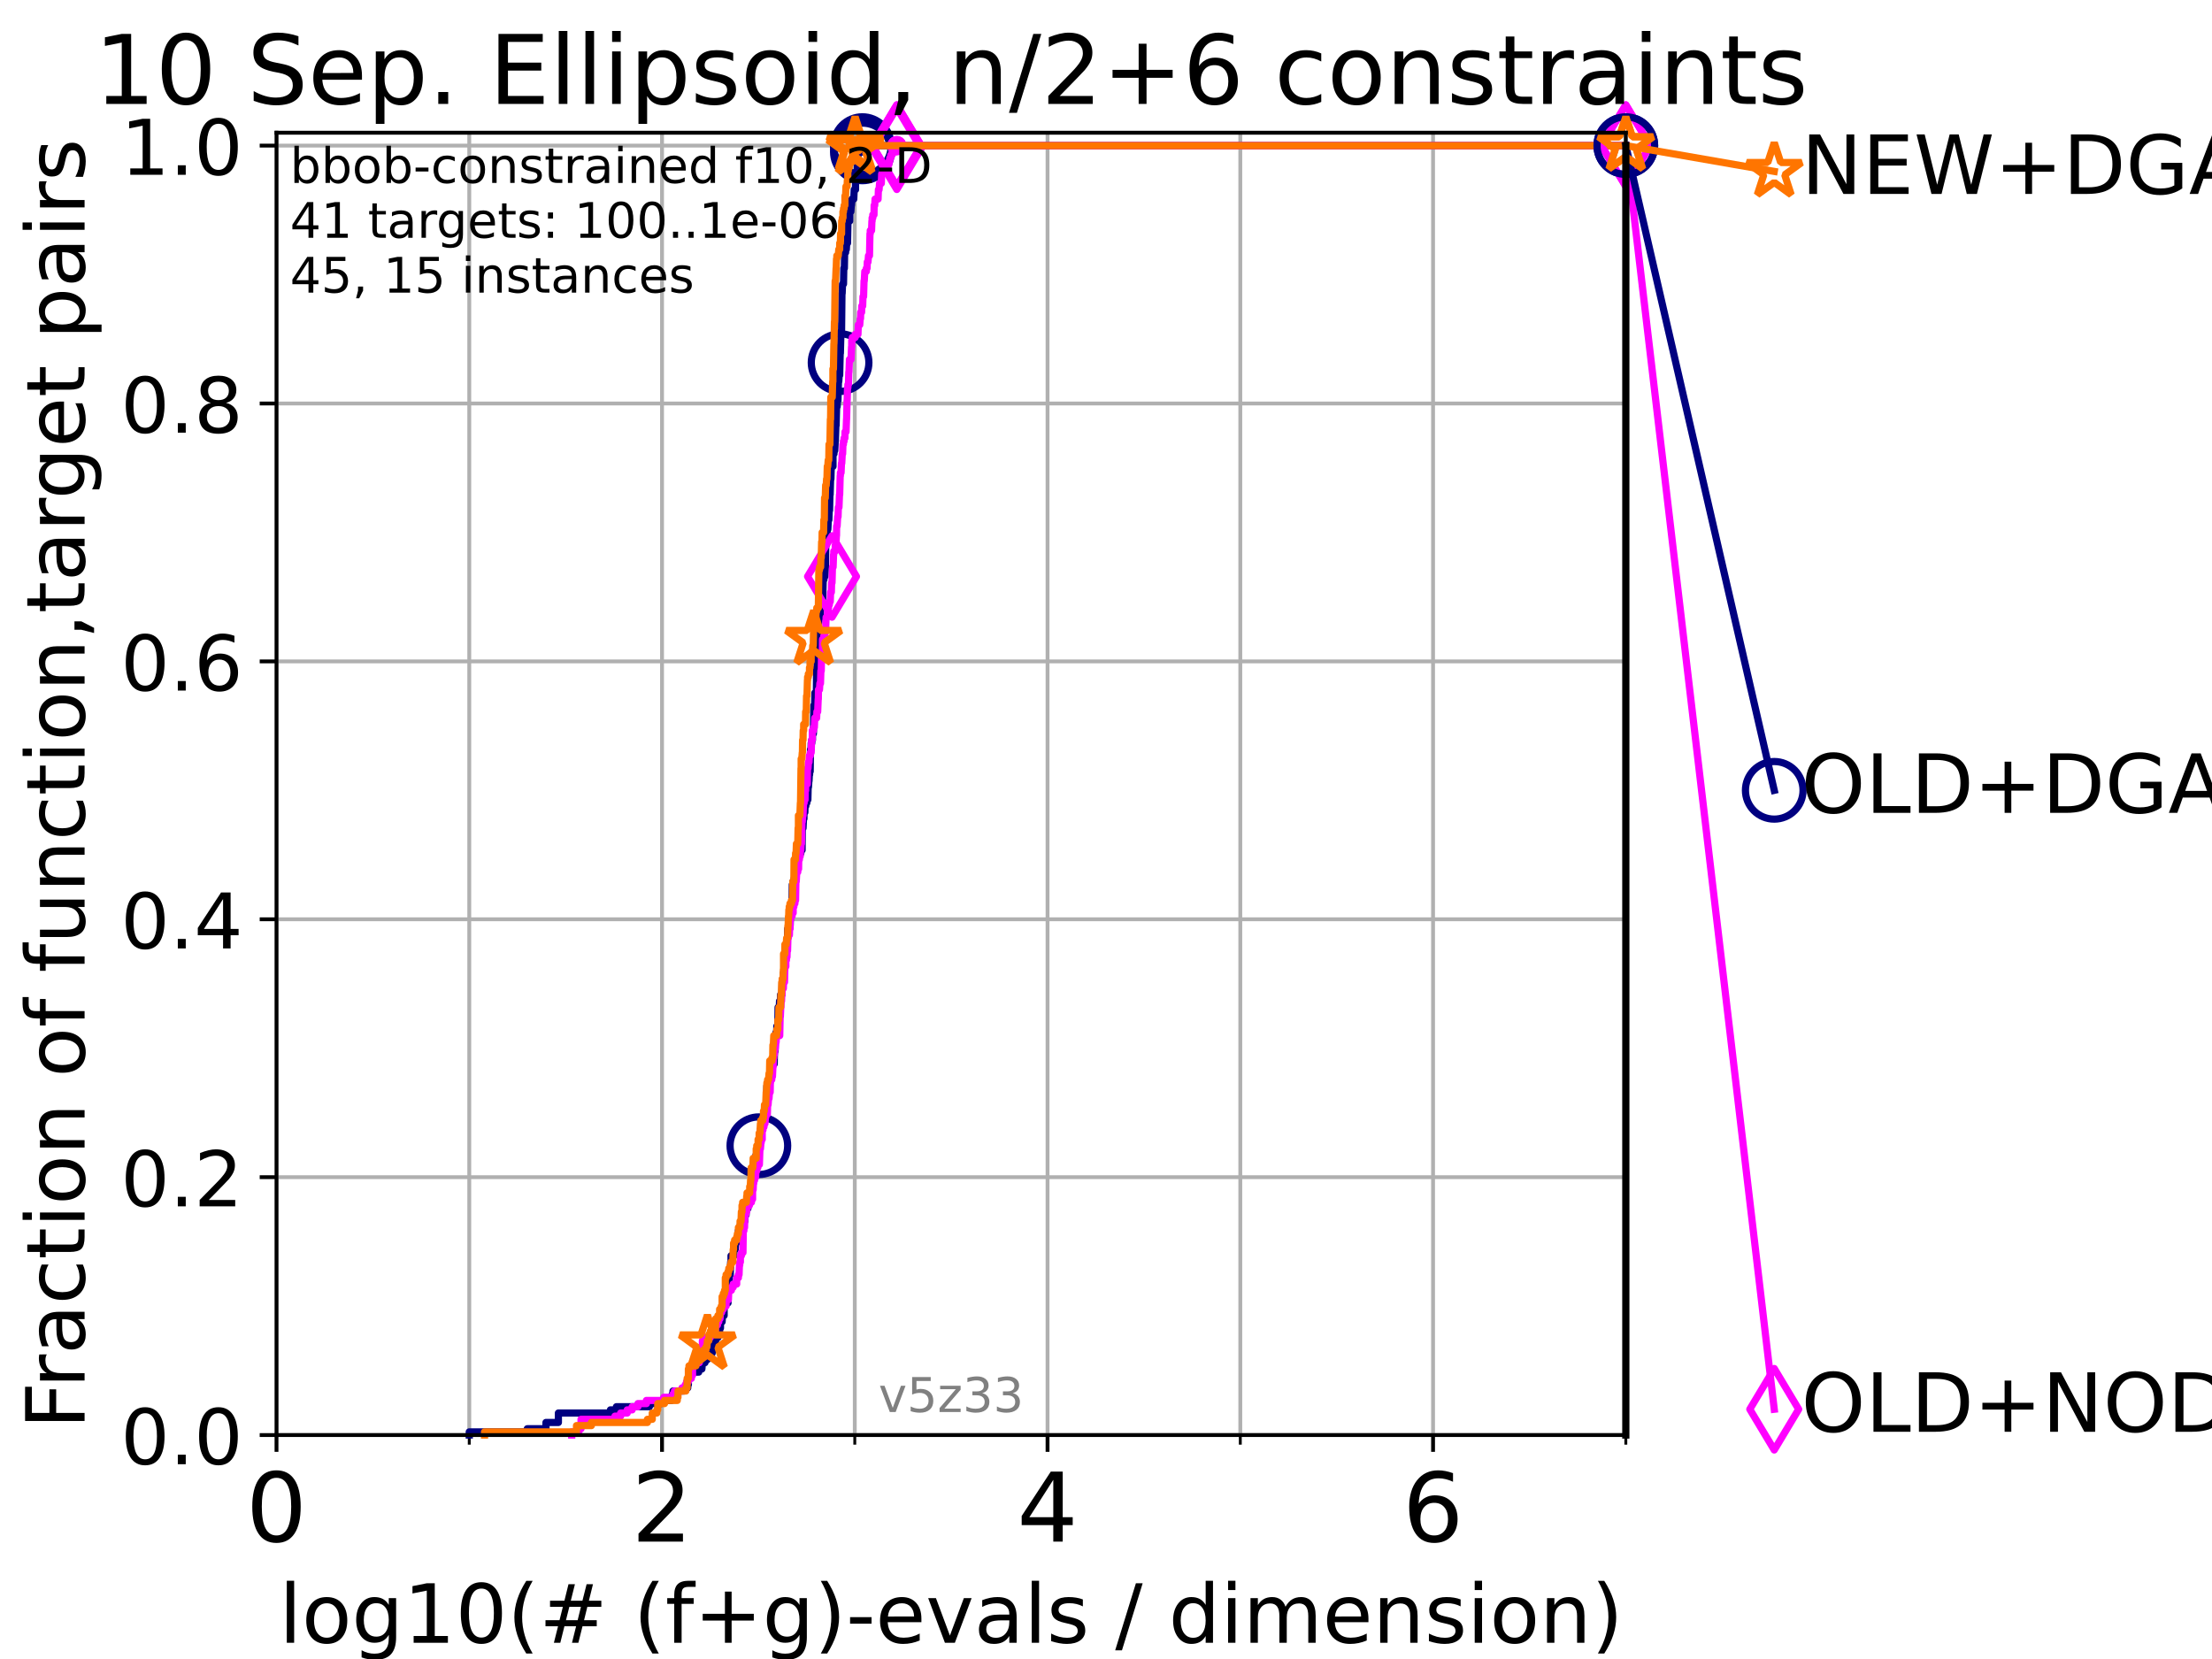 <?xml version="1.0" encoding="utf-8" standalone="no"?>
<!DOCTYPE svg PUBLIC "-//W3C//DTD SVG 1.1//EN"
  "http://www.w3.org/Graphics/SVG/1.1/DTD/svg11.dtd">
<!-- Created with matplotlib (https://matplotlib.org/) -->
<svg height="345.6pt" version="1.1" viewBox="0 0 460.8 345.6" width="460.8pt" xmlns="http://www.w3.org/2000/svg" xmlns:xlink="http://www.w3.org/1999/xlink">
 <defs>
  <style type="text/css">*{stroke-linecap:butt;stroke-linejoin:round;}</style>
 </defs>
 <g id="figure_1">
  <g id="patch_1">
   <path d="M 0 345.6 
L 460.8 345.6 
L 460.8 0 
L 0 0 
z
" style="fill:#ffffff;"/>
  </g>
  <g id="axes_1">
   <g id="patch_2">
    <path d="M 57.6 298.944 
L 338.688 298.944 
L 338.688 27.648 
L 57.6 27.648 
z
" style="fill:#ffffff;"/>
   </g>
   <g id="matplotlib.axis_1">
    <g id="xtick_1">
     <g id="line2d_1">
      <path clip-path="url(#pd86aa20536)" d="M 57.6 298.944 
L 57.6 27.648 
" style="fill:none;stroke:#b0b0b0;stroke-linecap:square;stroke-width:0.8;"/>
     </g>
     <g id="line2d_2">
      <defs>
       <path d="M 0 0 
L 0 3.5 
" id="mfeee9f1850" style="stroke:#000000;stroke-width:0.8;"/>
      </defs>
      <g>
       <use style="stroke:#000000;stroke-width:0.8;" x="57.6" xlink:href="#mfeee9f1850" y="298.944"/>
      </g>
     </g>
     <g id="text_1">
      <!-- 0 -->
      <g transform="translate(51.237 321.141)scale(0.2 -0.2)">
       <defs>
        <path d="M 31.781 66.406 
Q 24.172 66.406 20.328 58.906 
Q 16.5 51.422 16.5 36.375 
Q 16.5 21.391 20.328 13.891 
Q 24.172 6.391 31.781 6.391 
Q 39.453 6.391 43.281 13.891 
Q 47.125 21.391 47.125 36.375 
Q 47.125 51.422 43.281 58.906 
Q 39.453 66.406 31.781 66.406 
z
M 31.781 74.219 
Q 44.047 74.219 50.516 64.516 
Q 56.984 54.828 56.984 36.375 
Q 56.984 17.969 50.516 8.266 
Q 44.047 -1.422 31.781 -1.422 
Q 19.531 -1.422 13.062 8.266 
Q 6.594 17.969 6.594 36.375 
Q 6.594 54.828 13.062 64.516 
Q 19.531 74.219 31.781 74.219 
z
" id="DejaVuSans-48"/>
       </defs>
       <use xlink:href="#DejaVuSans-48"/>
      </g>
     </g>
    </g>
    <g id="xtick_2">
     <g id="line2d_3">
      <path clip-path="url(#pd86aa20536)" d="M 137.911 298.944 
L 137.911 27.648 
" style="fill:none;stroke:#b0b0b0;stroke-linecap:square;stroke-width:0.8;"/>
     </g>
     <g id="line2d_4">
      <g>
       <use style="stroke:#000000;stroke-width:0.8;" x="137.911" xlink:href="#mfeee9f1850" y="298.944"/>
      </g>
     </g>
     <g id="text_2">
      <!-- 2 -->
      <g transform="translate(131.548 321.141)scale(0.2 -0.2)">
       <defs>
        <path d="M 19.188 8.297 
L 53.609 8.297 
L 53.609 0 
L 7.328 0 
L 7.328 8.297 
Q 12.938 14.109 22.625 23.891 
Q 32.328 33.688 34.812 36.531 
Q 39.547 41.844 41.422 45.531 
Q 43.312 49.219 43.312 52.781 
Q 43.312 58.594 39.234 62.25 
Q 35.156 65.922 28.609 65.922 
Q 23.969 65.922 18.812 64.312 
Q 13.672 62.703 7.812 59.422 
L 7.812 69.391 
Q 13.766 71.781 18.938 73 
Q 24.125 74.219 28.422 74.219 
Q 39.75 74.219 46.484 68.547 
Q 53.219 62.891 53.219 53.422 
Q 53.219 48.922 51.531 44.891 
Q 49.859 40.875 45.406 35.406 
Q 44.188 33.984 37.641 27.219 
Q 31.109 20.453 19.188 8.297 
z
" id="DejaVuSans-50"/>
       </defs>
       <use xlink:href="#DejaVuSans-50"/>
      </g>
     </g>
    </g>
    <g id="xtick_3">
     <g id="line2d_5">
      <path clip-path="url(#pd86aa20536)" d="M 218.222 298.944 
L 218.222 27.648 
" style="fill:none;stroke:#b0b0b0;stroke-linecap:square;stroke-width:0.8;"/>
     </g>
     <g id="line2d_6">
      <g>
       <use style="stroke:#000000;stroke-width:0.8;" x="218.222" xlink:href="#mfeee9f1850" y="298.944"/>
      </g>
     </g>
     <g id="text_3">
      <!-- 4 -->
      <g transform="translate(211.859 321.141)scale(0.2 -0.2)">
       <defs>
        <path d="M 37.797 64.312 
L 12.891 25.391 
L 37.797 25.391 
z
M 35.203 72.906 
L 47.609 72.906 
L 47.609 25.391 
L 58.016 25.391 
L 58.016 17.188 
L 47.609 17.188 
L 47.609 0 
L 37.797 0 
L 37.797 17.188 
L 4.891 17.188 
L 4.891 26.703 
z
" id="DejaVuSans-52"/>
       </defs>
       <use xlink:href="#DejaVuSans-52"/>
      </g>
     </g>
    </g>
    <g id="xtick_4">
     <g id="line2d_7">
      <path clip-path="url(#pd86aa20536)" d="M 298.533 298.944 
L 298.533 27.648 
" style="fill:none;stroke:#b0b0b0;stroke-linecap:square;stroke-width:0.8;"/>
     </g>
     <g id="line2d_8">
      <g>
       <use style="stroke:#000000;stroke-width:0.8;" x="298.533" xlink:href="#mfeee9f1850" y="298.944"/>
      </g>
     </g>
     <g id="text_4">
      <!-- 6 -->
      <g transform="translate(292.17 321.141)scale(0.2 -0.2)">
       <defs>
        <path d="M 33.016 40.375 
Q 26.375 40.375 22.484 35.828 
Q 18.609 31.297 18.609 23.391 
Q 18.609 15.531 22.484 10.953 
Q 26.375 6.391 33.016 6.391 
Q 39.656 6.391 43.531 10.953 
Q 47.406 15.531 47.406 23.391 
Q 47.406 31.297 43.531 35.828 
Q 39.656 40.375 33.016 40.375 
z
M 52.594 71.297 
L 52.594 62.312 
Q 48.875 64.062 45.094 64.984 
Q 41.312 65.922 37.594 65.922 
Q 27.828 65.922 22.672 59.328 
Q 17.531 52.734 16.797 39.406 
Q 19.672 43.656 24.016 45.922 
Q 28.375 48.188 33.594 48.188 
Q 44.578 48.188 50.953 41.516 
Q 57.328 34.859 57.328 23.391 
Q 57.328 12.156 50.688 5.359 
Q 44.047 -1.422 33.016 -1.422 
Q 20.359 -1.422 13.672 8.266 
Q 6.984 17.969 6.984 36.375 
Q 6.984 53.656 15.188 63.938 
Q 23.391 74.219 37.203 74.219 
Q 40.922 74.219 44.703 73.484 
Q 48.484 72.75 52.594 71.297 
z
" id="DejaVuSans-54"/>
       </defs>
       <use xlink:href="#DejaVuSans-54"/>
      </g>
     </g>
    </g>
    <g id="xtick_5">
     <g id="line2d_9">
      <path clip-path="url(#pd86aa20536)" d="M 97.755 298.944 
L 97.755 27.648 
" style="fill:none;stroke:#b0b0b0;stroke-linecap:square;stroke-width:0.8;"/>
     </g>
     <g id="line2d_10">
      <defs>
       <path d="M 0 0 
L 0 2 
" id="mdf60fb3934" style="stroke:#000000;stroke-width:0.6;"/>
      </defs>
      <g>
       <use style="stroke:#000000;stroke-width:0.6;" x="97.755" xlink:href="#mdf60fb3934" y="298.944"/>
      </g>
     </g>
    </g>
    <g id="xtick_6">
     <g id="line2d_11">
      <path clip-path="url(#pd86aa20536)" d="M 178.066 298.944 
L 178.066 27.648 
" style="fill:none;stroke:#b0b0b0;stroke-linecap:square;stroke-width:0.8;"/>
     </g>
     <g id="line2d_12">
      <g>
       <use style="stroke:#000000;stroke-width:0.6;" x="178.066" xlink:href="#mdf60fb3934" y="298.944"/>
      </g>
     </g>
    </g>
    <g id="xtick_7">
     <g id="line2d_13">
      <path clip-path="url(#pd86aa20536)" d="M 258.377 298.944 
L 258.377 27.648 
" style="fill:none;stroke:#b0b0b0;stroke-linecap:square;stroke-width:0.8;"/>
     </g>
     <g id="line2d_14">
      <g>
       <use style="stroke:#000000;stroke-width:0.6;" x="258.377" xlink:href="#mdf60fb3934" y="298.944"/>
      </g>
     </g>
    </g>
    <g id="xtick_8">
     <g id="line2d_15">
      <path clip-path="url(#pd86aa20536)" d="M 338.688 298.944 
L 338.688 27.648 
" style="fill:none;stroke:#b0b0b0;stroke-linecap:square;stroke-width:0.8;"/>
     </g>
     <g id="line2d_16">
      <g>
       <use style="stroke:#000000;stroke-width:0.6;" x="338.688" xlink:href="#mdf60fb3934" y="298.944"/>
      </g>
     </g>
    </g>
    <g id="text_5">
     <!-- log10(# (f+g)-evals / dimension) -->
     <g transform="translate(58.145 342.218)scale(0.17 -0.17)">
      <defs>
       <path d="M 9.422 75.984 
L 18.406 75.984 
L 18.406 0 
L 9.422 0 
z
" id="DejaVuSans-108"/>
       <path d="M 30.609 48.391 
Q 23.391 48.391 19.188 42.75 
Q 14.984 37.109 14.984 27.297 
Q 14.984 17.484 19.156 11.844 
Q 23.344 6.203 30.609 6.203 
Q 37.797 6.203 41.984 11.859 
Q 46.188 17.531 46.188 27.297 
Q 46.188 37.016 41.984 42.703 
Q 37.797 48.391 30.609 48.391 
z
M 30.609 56 
Q 42.328 56 49.016 48.375 
Q 55.719 40.766 55.719 27.297 
Q 55.719 13.875 49.016 6.219 
Q 42.328 -1.422 30.609 -1.422 
Q 18.844 -1.422 12.172 6.219 
Q 5.516 13.875 5.516 27.297 
Q 5.516 40.766 12.172 48.375 
Q 18.844 56 30.609 56 
z
" id="DejaVuSans-111"/>
       <path d="M 45.406 27.984 
Q 45.406 37.75 41.375 43.109 
Q 37.359 48.484 30.078 48.484 
Q 22.859 48.484 18.828 43.109 
Q 14.797 37.75 14.797 27.984 
Q 14.797 18.266 18.828 12.891 
Q 22.859 7.516 30.078 7.516 
Q 37.359 7.516 41.375 12.891 
Q 45.406 18.266 45.406 27.984 
z
M 54.391 6.781 
Q 54.391 -7.172 48.188 -13.984 
Q 42 -20.797 29.203 -20.797 
Q 24.469 -20.797 20.266 -20.094 
Q 16.062 -19.391 12.109 -17.922 
L 12.109 -9.188 
Q 16.062 -11.328 19.922 -12.344 
Q 23.781 -13.375 27.781 -13.375 
Q 36.625 -13.375 41.016 -8.766 
Q 45.406 -4.156 45.406 5.172 
L 45.406 9.625 
Q 42.625 4.781 38.281 2.391 
Q 33.938 0 27.875 0 
Q 17.828 0 11.672 7.656 
Q 5.516 15.328 5.516 27.984 
Q 5.516 40.672 11.672 48.328 
Q 17.828 56 27.875 56 
Q 33.938 56 38.281 53.609 
Q 42.625 51.219 45.406 46.391 
L 45.406 54.688 
L 54.391 54.688 
z
" id="DejaVuSans-103"/>
       <path d="M 12.406 8.297 
L 28.516 8.297 
L 28.516 63.922 
L 10.984 60.406 
L 10.984 69.391 
L 28.422 72.906 
L 38.281 72.906 
L 38.281 8.297 
L 54.391 8.297 
L 54.391 0 
L 12.406 0 
z
" id="DejaVuSans-49"/>
       <path d="M 31 75.875 
Q 24.469 64.656 21.281 53.656 
Q 18.109 42.672 18.109 31.391 
Q 18.109 20.125 21.312 9.062 
Q 24.516 -2 31 -13.188 
L 23.188 -13.188 
Q 15.875 -1.703 12.234 9.375 
Q 8.594 20.453 8.594 31.391 
Q 8.594 42.281 12.203 53.312 
Q 15.828 64.359 23.188 75.875 
z
" id="DejaVuSans-40"/>
       <path d="M 51.125 44 
L 36.922 44 
L 32.812 27.688 
L 47.125 27.688 
z
M 43.797 71.781 
L 38.719 51.516 
L 52.984 51.516 
L 58.109 71.781 
L 65.922 71.781 
L 60.891 51.516 
L 76.125 51.516 
L 76.125 44 
L 58.984 44 
L 54.984 27.688 
L 70.516 27.688 
L 70.516 20.219 
L 53.078 20.219 
L 48 0 
L 40.188 0 
L 45.219 20.219 
L 30.906 20.219 
L 25.875 0 
L 18.016 0 
L 23.094 20.219 
L 7.719 20.219 
L 7.719 27.688 
L 24.906 27.688 
L 29 44 
L 13.281 44 
L 13.281 51.516 
L 30.906 51.516 
L 35.891 71.781 
z
" id="DejaVuSans-35"/>
       <path id="DejaVuSans-32"/>
       <path d="M 37.109 75.984 
L 37.109 68.5 
L 28.516 68.5 
Q 23.688 68.5 21.797 66.547 
Q 19.922 64.594 19.922 59.516 
L 19.922 54.688 
L 34.719 54.688 
L 34.719 47.703 
L 19.922 47.703 
L 19.922 0 
L 10.891 0 
L 10.891 47.703 
L 2.297 47.703 
L 2.297 54.688 
L 10.891 54.688 
L 10.891 58.5 
Q 10.891 67.625 15.141 71.797 
Q 19.391 75.984 28.609 75.984 
z
" id="DejaVuSans-102"/>
       <path d="M 46 62.703 
L 46 35.5 
L 73.188 35.5 
L 73.188 27.203 
L 46 27.203 
L 46 0 
L 37.797 0 
L 37.797 27.203 
L 10.594 27.203 
L 10.594 35.5 
L 37.797 35.5 
L 37.797 62.703 
z
" id="DejaVuSans-43"/>
       <path d="M 8.016 75.875 
L 15.828 75.875 
Q 23.141 64.359 26.781 53.312 
Q 30.422 42.281 30.422 31.391 
Q 30.422 20.453 26.781 9.375 
Q 23.141 -1.703 15.828 -13.188 
L 8.016 -13.188 
Q 14.5 -2 17.703 9.062 
Q 20.906 20.125 20.906 31.391 
Q 20.906 42.672 17.703 53.656 
Q 14.5 64.656 8.016 75.875 
z
" id="DejaVuSans-41"/>
       <path d="M 4.891 31.391 
L 31.203 31.391 
L 31.203 23.391 
L 4.891 23.391 
z
" id="DejaVuSans-45"/>
       <path d="M 56.203 29.594 
L 56.203 25.203 
L 14.891 25.203 
Q 15.484 15.922 20.484 11.062 
Q 25.484 6.203 34.422 6.203 
Q 39.594 6.203 44.453 7.469 
Q 49.312 8.734 54.109 11.281 
L 54.109 2.781 
Q 49.266 0.734 44.188 -0.344 
Q 39.109 -1.422 33.891 -1.422 
Q 20.797 -1.422 13.156 6.188 
Q 5.516 13.812 5.516 26.812 
Q 5.516 40.234 12.766 48.109 
Q 20.016 56 32.328 56 
Q 43.359 56 49.781 48.891 
Q 56.203 41.797 56.203 29.594 
z
M 47.219 32.234 
Q 47.125 39.594 43.094 43.984 
Q 39.062 48.391 32.422 48.391 
Q 24.906 48.391 20.391 44.141 
Q 15.875 39.891 15.188 32.172 
z
" id="DejaVuSans-101"/>
       <path d="M 2.984 54.688 
L 12.5 54.688 
L 29.594 8.797 
L 46.688 54.688 
L 56.203 54.688 
L 35.688 0 
L 23.484 0 
z
" id="DejaVuSans-118"/>
       <path d="M 34.281 27.484 
Q 23.391 27.484 19.188 25 
Q 14.984 22.516 14.984 16.5 
Q 14.984 11.719 18.141 8.906 
Q 21.297 6.109 26.703 6.109 
Q 34.188 6.109 38.703 11.406 
Q 43.219 16.703 43.219 25.484 
L 43.219 27.484 
z
M 52.203 31.203 
L 52.203 0 
L 43.219 0 
L 43.219 8.297 
Q 40.141 3.328 35.547 0.953 
Q 30.953 -1.422 24.312 -1.422 
Q 15.922 -1.422 10.953 3.297 
Q 6 8.016 6 15.922 
Q 6 25.141 12.172 29.828 
Q 18.359 34.516 30.609 34.516 
L 43.219 34.516 
L 43.219 35.406 
Q 43.219 41.609 39.141 45 
Q 35.062 48.391 27.688 48.391 
Q 23 48.391 18.547 47.266 
Q 14.109 46.141 10.016 43.891 
L 10.016 52.203 
Q 14.938 54.109 19.578 55.047 
Q 24.219 56 28.609 56 
Q 40.484 56 46.344 49.844 
Q 52.203 43.703 52.203 31.203 
z
" id="DejaVuSans-97"/>
       <path d="M 44.281 53.078 
L 44.281 44.578 
Q 40.484 46.531 36.375 47.5 
Q 32.281 48.484 27.875 48.484 
Q 21.188 48.484 17.844 46.438 
Q 14.5 44.391 14.5 40.281 
Q 14.5 37.156 16.891 35.375 
Q 19.281 33.594 26.516 31.984 
L 29.594 31.297 
Q 39.156 29.25 43.188 25.516 
Q 47.219 21.781 47.219 15.094 
Q 47.219 7.469 41.188 3.016 
Q 35.156 -1.422 24.609 -1.422 
Q 20.219 -1.422 15.453 -0.562 
Q 10.688 0.297 5.422 2 
L 5.422 11.281 
Q 10.406 8.688 15.234 7.391 
Q 20.062 6.109 24.812 6.109 
Q 31.156 6.109 34.562 8.281 
Q 37.984 10.453 37.984 14.406 
Q 37.984 18.062 35.516 20.016 
Q 33.062 21.969 24.703 23.781 
L 21.578 24.516 
Q 13.234 26.266 9.516 29.906 
Q 5.812 33.547 5.812 39.891 
Q 5.812 47.609 11.281 51.797 
Q 16.75 56 26.812 56 
Q 31.781 56 36.172 55.266 
Q 40.578 54.547 44.281 53.078 
z
" id="DejaVuSans-115"/>
       <path d="M 25.391 72.906 
L 33.688 72.906 
L 8.297 -9.281 
L 0 -9.281 
z
" id="DejaVuSans-47"/>
       <path d="M 45.406 46.391 
L 45.406 75.984 
L 54.391 75.984 
L 54.391 0 
L 45.406 0 
L 45.406 8.203 
Q 42.578 3.328 38.25 0.953 
Q 33.938 -1.422 27.875 -1.422 
Q 17.969 -1.422 11.734 6.484 
Q 5.516 14.406 5.516 27.297 
Q 5.516 40.188 11.734 48.094 
Q 17.969 56 27.875 56 
Q 33.938 56 38.25 53.625 
Q 42.578 51.266 45.406 46.391 
z
M 14.797 27.297 
Q 14.797 17.391 18.875 11.75 
Q 22.953 6.109 30.078 6.109 
Q 37.203 6.109 41.297 11.75 
Q 45.406 17.391 45.406 27.297 
Q 45.406 37.203 41.297 42.844 
Q 37.203 48.484 30.078 48.484 
Q 22.953 48.484 18.875 42.844 
Q 14.797 37.203 14.797 27.297 
z
" id="DejaVuSans-100"/>
       <path d="M 9.422 54.688 
L 18.406 54.688 
L 18.406 0 
L 9.422 0 
z
M 9.422 75.984 
L 18.406 75.984 
L 18.406 64.594 
L 9.422 64.594 
z
" id="DejaVuSans-105"/>
       <path d="M 52 44.188 
Q 55.375 50.25 60.062 53.125 
Q 64.75 56 71.094 56 
Q 79.641 56 84.281 50.016 
Q 88.922 44.047 88.922 33.016 
L 88.922 0 
L 79.891 0 
L 79.891 32.719 
Q 79.891 40.578 77.094 44.375 
Q 74.312 48.188 68.609 48.188 
Q 61.625 48.188 57.562 43.547 
Q 53.516 38.922 53.516 30.906 
L 53.516 0 
L 44.484 0 
L 44.484 32.719 
Q 44.484 40.625 41.703 44.406 
Q 38.922 48.188 33.109 48.188 
Q 26.219 48.188 22.156 43.531 
Q 18.109 38.875 18.109 30.906 
L 18.109 0 
L 9.078 0 
L 9.078 54.688 
L 18.109 54.688 
L 18.109 46.188 
Q 21.188 51.219 25.484 53.609 
Q 29.781 56 35.688 56 
Q 41.656 56 45.828 52.969 
Q 50 49.953 52 44.188 
z
" id="DejaVuSans-109"/>
       <path d="M 54.891 33.016 
L 54.891 0 
L 45.906 0 
L 45.906 32.719 
Q 45.906 40.484 42.875 44.328 
Q 39.844 48.188 33.797 48.188 
Q 26.516 48.188 22.312 43.547 
Q 18.109 38.922 18.109 30.906 
L 18.109 0 
L 9.078 0 
L 9.078 54.688 
L 18.109 54.688 
L 18.109 46.188 
Q 21.344 51.125 25.703 53.562 
Q 30.078 56 35.797 56 
Q 45.219 56 50.047 50.172 
Q 54.891 44.344 54.891 33.016 
z
" id="DejaVuSans-110"/>
      </defs>
      <use xlink:href="#DejaVuSans-108"/>
      <use x="27.783" xlink:href="#DejaVuSans-111"/>
      <use x="88.965" xlink:href="#DejaVuSans-103"/>
      <use x="152.441" xlink:href="#DejaVuSans-49"/>
      <use x="216.064" xlink:href="#DejaVuSans-48"/>
      <use x="279.688" xlink:href="#DejaVuSans-40"/>
      <use x="318.701" xlink:href="#DejaVuSans-35"/>
      <use x="402.49" xlink:href="#DejaVuSans-32"/>
      <use x="434.277" xlink:href="#DejaVuSans-40"/>
      <use x="473.291" xlink:href="#DejaVuSans-102"/>
      <use x="508.496" xlink:href="#DejaVuSans-43"/>
      <use x="592.285" xlink:href="#DejaVuSans-103"/>
      <use x="655.762" xlink:href="#DejaVuSans-41"/>
      <use x="694.775" xlink:href="#DejaVuSans-45"/>
      <use x="730.859" xlink:href="#DejaVuSans-101"/>
      <use x="792.383" xlink:href="#DejaVuSans-118"/>
      <use x="851.562" xlink:href="#DejaVuSans-97"/>
      <use x="912.842" xlink:href="#DejaVuSans-108"/>
      <use x="940.625" xlink:href="#DejaVuSans-115"/>
      <use x="992.725" xlink:href="#DejaVuSans-32"/>
      <use x="1024.512" xlink:href="#DejaVuSans-47"/>
      <use x="1058.203" xlink:href="#DejaVuSans-32"/>
      <use x="1089.99" xlink:href="#DejaVuSans-100"/>
      <use x="1153.467" xlink:href="#DejaVuSans-105"/>
      <use x="1181.25" xlink:href="#DejaVuSans-109"/>
      <use x="1278.662" xlink:href="#DejaVuSans-101"/>
      <use x="1340.186" xlink:href="#DejaVuSans-110"/>
      <use x="1403.564" xlink:href="#DejaVuSans-115"/>
      <use x="1455.664" xlink:href="#DejaVuSans-105"/>
      <use x="1483.447" xlink:href="#DejaVuSans-111"/>
      <use x="1544.629" xlink:href="#DejaVuSans-110"/>
      <use x="1608.008" xlink:href="#DejaVuSans-41"/>
     </g>
    </g>
   </g>
   <g id="matplotlib.axis_2">
    <g id="ytick_1">
     <g id="line2d_17">
      <path clip-path="url(#pd86aa20536)" d="M 57.6 298.944 
L 338.688 298.944 
" style="fill:none;stroke:#b0b0b0;stroke-linecap:square;stroke-width:0.8;"/>
     </g>
     <g id="line2d_18">
      <defs>
       <path d="M 0 0 
L -3.5 0 
" id="m7585709642" style="stroke:#000000;stroke-width:0.8;"/>
      </defs>
      <g>
       <use style="stroke:#000000;stroke-width:0.8;" x="57.6" xlink:href="#m7585709642" y="298.944"/>
      </g>
     </g>
     <g id="text_6">
      <!-- 0.0 -->
      <g transform="translate(25.155 305.023)scale(0.16 -0.16)">
       <defs>
        <path d="M 10.688 12.406 
L 21 12.406 
L 21 0 
L 10.688 0 
z
" id="DejaVuSans-46"/>
       </defs>
       <use xlink:href="#DejaVuSans-48"/>
       <use x="63.623" xlink:href="#DejaVuSans-46"/>
       <use x="95.41" xlink:href="#DejaVuSans-48"/>
      </g>
     </g>
    </g>
    <g id="ytick_2">
     <g id="line2d_19">
      <path clip-path="url(#pd86aa20536)" d="M 57.6 245.222 
L 338.688 245.222 
" style="fill:none;stroke:#b0b0b0;stroke-linecap:square;stroke-width:0.8;"/>
     </g>
     <g id="line2d_20">
      <g>
       <use style="stroke:#000000;stroke-width:0.8;" x="57.6" xlink:href="#m7585709642" y="245.222"/>
      </g>
     </g>
     <g id="text_7">
      <!-- 0.2 -->
      <g transform="translate(25.155 251.301)scale(0.16 -0.16)">
       <use xlink:href="#DejaVuSans-48"/>
       <use x="63.623" xlink:href="#DejaVuSans-46"/>
       <use x="95.41" xlink:href="#DejaVuSans-50"/>
      </g>
     </g>
    </g>
    <g id="ytick_3">
     <g id="line2d_21">
      <path clip-path="url(#pd86aa20536)" d="M 57.6 191.5 
L 338.688 191.5 
" style="fill:none;stroke:#b0b0b0;stroke-linecap:square;stroke-width:0.8;"/>
     </g>
     <g id="line2d_22">
      <g>
       <use style="stroke:#000000;stroke-width:0.8;" x="57.6" xlink:href="#m7585709642" y="191.5"/>
      </g>
     </g>
     <g id="text_8">
      <!-- 0.4 -->
      <g transform="translate(25.155 197.579)scale(0.16 -0.16)">
       <use xlink:href="#DejaVuSans-48"/>
       <use x="63.623" xlink:href="#DejaVuSans-46"/>
       <use x="95.41" xlink:href="#DejaVuSans-52"/>
      </g>
     </g>
    </g>
    <g id="ytick_4">
     <g id="line2d_23">
      <path clip-path="url(#pd86aa20536)" d="M 57.6 137.778 
L 338.688 137.778 
" style="fill:none;stroke:#b0b0b0;stroke-linecap:square;stroke-width:0.8;"/>
     </g>
     <g id="line2d_24">
      <g>
       <use style="stroke:#000000;stroke-width:0.8;" x="57.6" xlink:href="#m7585709642" y="137.778"/>
      </g>
     </g>
     <g id="text_9">
      <!-- 0.6 -->
      <g transform="translate(25.155 143.857)scale(0.16 -0.16)">
       <use xlink:href="#DejaVuSans-48"/>
       <use x="63.623" xlink:href="#DejaVuSans-46"/>
       <use x="95.41" xlink:href="#DejaVuSans-54"/>
      </g>
     </g>
    </g>
    <g id="ytick_5">
     <g id="line2d_25">
      <path clip-path="url(#pd86aa20536)" d="M 57.6 84.056 
L 338.688 84.056 
" style="fill:none;stroke:#b0b0b0;stroke-linecap:square;stroke-width:0.8;"/>
     </g>
     <g id="line2d_26">
      <g>
       <use style="stroke:#000000;stroke-width:0.8;" x="57.6" xlink:href="#m7585709642" y="84.056"/>
      </g>
     </g>
     <g id="text_10">
      <!-- 0.8 -->
      <g transform="translate(25.155 90.135)scale(0.16 -0.16)">
       <defs>
        <path d="M 31.781 34.625 
Q 24.75 34.625 20.719 30.859 
Q 16.703 27.094 16.703 20.516 
Q 16.703 13.922 20.719 10.156 
Q 24.75 6.391 31.781 6.391 
Q 38.812 6.391 42.859 10.172 
Q 46.922 13.969 46.922 20.516 
Q 46.922 27.094 42.891 30.859 
Q 38.875 34.625 31.781 34.625 
z
M 21.922 38.812 
Q 15.578 40.375 12.031 44.719 
Q 8.5 49.078 8.5 55.328 
Q 8.5 64.062 14.719 69.141 
Q 20.953 74.219 31.781 74.219 
Q 42.672 74.219 48.875 69.141 
Q 55.078 64.062 55.078 55.328 
Q 55.078 49.078 51.531 44.719 
Q 48 40.375 41.703 38.812 
Q 48.828 37.156 52.797 32.312 
Q 56.781 27.484 56.781 20.516 
Q 56.781 9.906 50.312 4.234 
Q 43.844 -1.422 31.781 -1.422 
Q 19.734 -1.422 13.25 4.234 
Q 6.781 9.906 6.781 20.516 
Q 6.781 27.484 10.781 32.312 
Q 14.797 37.156 21.922 38.812 
z
M 18.312 54.391 
Q 18.312 48.734 21.844 45.562 
Q 25.391 42.391 31.781 42.391 
Q 38.141 42.391 41.719 45.562 
Q 45.312 48.734 45.312 54.391 
Q 45.312 60.062 41.719 63.234 
Q 38.141 66.406 31.781 66.406 
Q 25.391 66.406 21.844 63.234 
Q 18.312 60.062 18.312 54.391 
z
" id="DejaVuSans-56"/>
       </defs>
       <use xlink:href="#DejaVuSans-48"/>
       <use x="63.623" xlink:href="#DejaVuSans-46"/>
       <use x="95.41" xlink:href="#DejaVuSans-56"/>
      </g>
     </g>
    </g>
    <g id="ytick_6">
     <g id="line2d_27">
      <path clip-path="url(#pd86aa20536)" d="M 57.6 30.334 
L 338.688 30.334 
" style="fill:none;stroke:#b0b0b0;stroke-linecap:square;stroke-width:0.8;"/>
     </g>
     <g id="line2d_28">
      <g>
       <use style="stroke:#000000;stroke-width:0.8;" x="57.6" xlink:href="#m7585709642" y="30.334"/>
      </g>
     </g>
     <g id="text_11">
      <!-- 1.0 -->
      <g transform="translate(25.155 36.413)scale(0.16 -0.16)">
       <use xlink:href="#DejaVuSans-49"/>
       <use x="63.623" xlink:href="#DejaVuSans-46"/>
       <use x="95.41" xlink:href="#DejaVuSans-48"/>
      </g>
     </g>
    </g>
    <g id="text_12">
     <!-- Fraction of function,target pairs -->
     <g transform="translate(17.62 297.681)rotate(-90)scale(0.17 -0.17)">
      <defs>
       <path d="M 9.812 72.906 
L 51.703 72.906 
L 51.703 64.594 
L 19.672 64.594 
L 19.672 43.109 
L 48.578 43.109 
L 48.578 34.812 
L 19.672 34.812 
L 19.672 0 
L 9.812 0 
z
" id="DejaVuSans-70"/>
       <path d="M 41.109 46.297 
Q 39.594 47.172 37.812 47.578 
Q 36.031 48 33.891 48 
Q 26.266 48 22.188 43.047 
Q 18.109 38.094 18.109 28.812 
L 18.109 0 
L 9.078 0 
L 9.078 54.688 
L 18.109 54.688 
L 18.109 46.188 
Q 20.953 51.172 25.484 53.578 
Q 30.031 56 36.531 56 
Q 37.453 56 38.578 55.875 
Q 39.703 55.766 41.062 55.516 
z
" id="DejaVuSans-114"/>
       <path d="M 48.781 52.594 
L 48.781 44.188 
Q 44.969 46.297 41.141 47.344 
Q 37.312 48.391 33.406 48.391 
Q 24.656 48.391 19.812 42.844 
Q 14.984 37.312 14.984 27.297 
Q 14.984 17.281 19.812 11.734 
Q 24.656 6.203 33.406 6.203 
Q 37.312 6.203 41.141 7.25 
Q 44.969 8.297 48.781 10.406 
L 48.781 2.094 
Q 45.016 0.344 40.984 -0.531 
Q 36.969 -1.422 32.422 -1.422 
Q 20.062 -1.422 12.781 6.344 
Q 5.516 14.109 5.516 27.297 
Q 5.516 40.672 12.859 48.328 
Q 20.219 56 33.016 56 
Q 37.156 56 41.109 55.141 
Q 45.062 54.297 48.781 52.594 
z
" id="DejaVuSans-99"/>
       <path d="M 18.312 70.219 
L 18.312 54.688 
L 36.812 54.688 
L 36.812 47.703 
L 18.312 47.703 
L 18.312 18.016 
Q 18.312 11.328 20.141 9.422 
Q 21.969 7.516 27.594 7.516 
L 36.812 7.516 
L 36.812 0 
L 27.594 0 
Q 17.188 0 13.234 3.875 
Q 9.281 7.766 9.281 18.016 
L 9.281 47.703 
L 2.688 47.703 
L 2.688 54.688 
L 9.281 54.688 
L 9.281 70.219 
z
" id="DejaVuSans-116"/>
       <path d="M 8.5 21.578 
L 8.5 54.688 
L 17.484 54.688 
L 17.484 21.922 
Q 17.484 14.156 20.5 10.266 
Q 23.531 6.391 29.594 6.391 
Q 36.859 6.391 41.078 11.031 
Q 45.312 15.672 45.312 23.688 
L 45.312 54.688 
L 54.297 54.688 
L 54.297 0 
L 45.312 0 
L 45.312 8.406 
Q 42.047 3.422 37.719 1 
Q 33.406 -1.422 27.688 -1.422 
Q 18.266 -1.422 13.375 4.438 
Q 8.5 10.297 8.5 21.578 
z
M 31.109 56 
z
" id="DejaVuSans-117"/>
       <path d="M 11.719 12.406 
L 22.016 12.406 
L 22.016 4 
L 14.016 -11.625 
L 7.719 -11.625 
L 11.719 4 
z
" id="DejaVuSans-44"/>
       <path d="M 18.109 8.203 
L 18.109 -20.797 
L 9.078 -20.797 
L 9.078 54.688 
L 18.109 54.688 
L 18.109 46.391 
Q 20.953 51.266 25.266 53.625 
Q 29.594 56 35.594 56 
Q 45.562 56 51.781 48.094 
Q 58.016 40.188 58.016 27.297 
Q 58.016 14.406 51.781 6.484 
Q 45.562 -1.422 35.594 -1.422 
Q 29.594 -1.422 25.266 0.953 
Q 20.953 3.328 18.109 8.203 
z
M 48.688 27.297 
Q 48.688 37.203 44.609 42.844 
Q 40.531 48.484 33.406 48.484 
Q 26.266 48.484 22.188 42.844 
Q 18.109 37.203 18.109 27.297 
Q 18.109 17.391 22.188 11.75 
Q 26.266 6.109 33.406 6.109 
Q 40.531 6.109 44.609 11.75 
Q 48.688 17.391 48.688 27.297 
z
" id="DejaVuSans-112"/>
      </defs>
      <use xlink:href="#DejaVuSans-70"/>
      <use x="50.27" xlink:href="#DejaVuSans-114"/>
      <use x="91.383" xlink:href="#DejaVuSans-97"/>
      <use x="152.662" xlink:href="#DejaVuSans-99"/>
      <use x="207.643" xlink:href="#DejaVuSans-116"/>
      <use x="246.852" xlink:href="#DejaVuSans-105"/>
      <use x="274.635" xlink:href="#DejaVuSans-111"/>
      <use x="335.816" xlink:href="#DejaVuSans-110"/>
      <use x="399.195" xlink:href="#DejaVuSans-32"/>
      <use x="430.982" xlink:href="#DejaVuSans-111"/>
      <use x="492.164" xlink:href="#DejaVuSans-102"/>
      <use x="527.369" xlink:href="#DejaVuSans-32"/>
      <use x="559.156" xlink:href="#DejaVuSans-102"/>
      <use x="594.361" xlink:href="#DejaVuSans-117"/>
      <use x="657.74" xlink:href="#DejaVuSans-110"/>
      <use x="721.119" xlink:href="#DejaVuSans-99"/>
      <use x="776.1" xlink:href="#DejaVuSans-116"/>
      <use x="815.309" xlink:href="#DejaVuSans-105"/>
      <use x="843.092" xlink:href="#DejaVuSans-111"/>
      <use x="904.273" xlink:href="#DejaVuSans-110"/>
      <use x="967.652" xlink:href="#DejaVuSans-44"/>
      <use x="999.439" xlink:href="#DejaVuSans-116"/>
      <use x="1038.648" xlink:href="#DejaVuSans-97"/>
      <use x="1099.928" xlink:href="#DejaVuSans-114"/>
      <use x="1139.291" xlink:href="#DejaVuSans-103"/>
      <use x="1202.768" xlink:href="#DejaVuSans-101"/>
      <use x="1264.291" xlink:href="#DejaVuSans-116"/>
      <use x="1303.5" xlink:href="#DejaVuSans-32"/>
      <use x="1335.287" xlink:href="#DejaVuSans-112"/>
      <use x="1398.764" xlink:href="#DejaVuSans-97"/>
      <use x="1460.043" xlink:href="#DejaVuSans-105"/>
      <use x="1487.826" xlink:href="#DejaVuSans-114"/>
      <use x="1528.939" xlink:href="#DejaVuSans-115"/>
     </g>
    </g>
   </g>
   <g id="line2d_29">
    <defs>
     <path d="M 0 1.5 
C 0.398 1.5 0.779 1.342 1.061 1.061 
C 1.342 0.779 1.5 0.398 1.5 0 
C 1.5 -0.398 1.342 -0.779 1.061 -1.061 
C 0.779 -1.342 0.398 -1.5 0 -1.5 
C -0.398 -1.5 -0.779 -1.342 -1.061 -1.061 
C -1.342 -0.779 -1.5 -0.398 -1.5 0 
C -1.5 0.398 -1.342 0.779 -1.061 1.061 
C -0.779 1.342 -0.398 1.5 0 1.5 
z
" id="m43356b3763" style="stroke:#000080;"/>
    </defs>
    <g>
     <use style="fill:#000080;stroke:#000080;" x="179.649" xlink:href="#m43356b3763" y="30.334"/>
     <use style="fill:#000080;stroke:#000080;" x="179.649" xlink:href="#m43356b3763" y="30.334"/>
    </g>
   </g>
   <g id="line2d_30">
    <path d="M 97.755 298.944 
L 97.755 298.289 
L 109.843 298.289 
L 109.843 297.634 
L 113.735 297.634 
L 113.735 296.323 
L 116.323 296.323 
L 116.323 294.358 
L 127.165 294.358 
L 127.165 293.703 
L 128.411 293.703 
L 128.411 293.048 
L 135.281 293.048 
L 135.281 292.393 
L 137.736 292.393 
L 137.736 291.737 
L 139.887 291.737 
L 139.887 291.082 
L 140.042 291.082 
L 140.042 290.427 
L 140.196 290.427 
L 140.196 289.772 
L 142.486 289.772 
L 142.486 289.117 
L 143.273 289.117 
L 143.273 288.462 
L 143.401 288.462 
L 143.401 286.496 
L 143.654 286.496 
L 143.654 285.841 
L 145.554 285.841 
L 145.554 285.186 
L 146.216 285.186 
L 146.324 283.876 
L 146.854 283.876 
L 146.854 283.22 
L 147.369 283.22 
L 147.369 282.565 
L 147.868 282.565 
L 147.868 281.91 
L 148.354 281.91 
L 148.45 280.6 
L 148.545 280.6 
L 148.545 279.945 
L 148.733 279.945 
L 148.733 279.29 
L 149.104 279.29 
L 149.104 278.634 
L 149.557 278.634 
L 149.557 277.979 
L 149.735 277.979 
L 149.735 277.324 
L 149.911 277.324 
L 149.911 276.669 
L 150.086 276.669 
L 150.086 275.359 
L 150.429 275.359 
L 150.514 274.048 
L 150.85 274.048 
L 150.85 271.428 
L 151.661 271.428 
L 151.661 268.807 
L 151.897 268.807 
L 151.975 265.532 
L 152.13 265.532 
L 152.207 262.911 
L 152.284 262.911 
L 152.284 261.601 
L 152.885 261.601 
L 152.885 260.29 
L 153.178 260.29 
L 153.251 258.98 
L 153.395 258.98 
L 153.395 258.325 
L 153.538 258.325 
L 153.538 257.67 
L 153.82 257.67 
L 153.82 256.36 
L 154.236 256.36 
L 154.236 255.049 
L 154.44 255.049 
L 154.44 254.394 
L 155.168 254.394 
L 155.168 253.084 
L 155.425 253.084 
L 155.425 251.773 
L 155.804 251.773 
L 155.867 250.463 
L 155.991 250.463 
L 155.991 249.808 
L 156.175 249.808 
L 156.175 249.153 
L 156.479 249.153 
L 156.479 246.532 
L 156.777 246.532 
L 156.777 244.567 
L 157.243 244.567 
L 157.243 241.946 
L 157.472 241.946 
L 157.472 240.636 
L 157.865 240.636 
L 157.976 238.671 
L 158.086 238.671 
L 158.195 236.705 
L 158.304 236.705 
L 158.358 235.395 
L 158.732 235.395 
L 158.732 234.74 
L 159.046 234.74 
L 159.098 232.774 
L 159.406 232.774 
L 159.507 230.809 
L 159.558 230.809 
L 159.558 230.154 
L 159.708 230.154 
L 159.758 226.223 
L 159.858 226.223 
L 159.858 225.568 
L 160.394 225.568 
L 160.442 223.602 
L 160.538 223.602 
L 160.585 221.637 
L 161.284 221.637 
L 161.329 219.016 
L 161.466 219.016 
L 161.511 217.051 
L 161.601 217.051 
L 161.645 215.085 
L 161.823 215.085 
L 161.823 213.775 
L 162.043 213.775 
L 162.087 209.844 
L 162.346 209.844 
L 162.389 208.534 
L 162.602 208.534 
L 162.602 207.224 
L 162.896 207.224 
L 162.938 204.603 
L 163.021 204.603 
L 163.021 203.948 
L 163.144 203.948 
L 163.226 202.638 
L 163.348 202.638 
L 163.348 200.672 
L 163.51 200.672 
L 163.55 197.396 
L 163.67 197.396 
L 163.67 196.741 
L 163.907 196.741 
L 163.907 196.086 
L 164.024 196.086 
L 164.102 193.465 
L 164.41 193.465 
L 164.41 192.81 
L 164.6 192.81 
L 164.675 190.19 
L 164.788 190.19 
L 164.788 189.535 
L 164.973 189.535 
L 165.047 184.293 
L 165.194 184.293 
L 165.194 183.638 
L 165.447 183.638 
L 165.447 182.983 
L 165.626 182.983 
L 165.697 180.363 
L 166.152 180.363 
L 166.186 177.742 
L 166.829 177.742 
L 166.829 177.087 
L 167.093 177.087 
L 167.126 172.501 
L 167.288 172.501 
L 167.385 170.535 
L 167.481 170.535 
L 167.481 169.225 
L 167.672 169.225 
L 167.704 167.915 
L 167.861 167.915 
L 167.861 167.26 
L 168.079 167.26 
L 168.079 166.604 
L 168.294 166.604 
L 168.355 163.984 
L 168.416 163.984 
L 168.506 162.674 
L 168.537 162.674 
L 168.597 161.363 
L 168.657 161.363 
L 168.657 160.708 
L 168.776 160.708 
L 168.835 156.122 
L 168.953 156.122 
L 168.983 154.812 
L 169.1 154.812 
L 169.1 154.157 
L 169.245 154.157 
L 169.245 152.846 
L 169.446 152.846 
L 169.532 146.95 
L 169.702 146.95 
L 169.758 144.33 
L 170.064 144.33 
L 170.119 139.088 
L 170.201 139.088 
L 170.311 131.227 
L 170.338 131.227 
L 170.419 129.916 
L 170.554 129.916 
L 170.661 128.606 
L 170.873 128.606 
L 170.978 126.641 
L 171.004 126.641 
L 171.004 125.33 
L 171.16 125.33 
L 171.16 124.675 
L 171.392 124.675 
L 171.494 120.744 
L 171.646 120.744 
L 171.646 120.089 
L 171.846 120.089 
L 171.946 118.124 
L 171.97 118.124 
L 172.02 113.538 
L 172.143 113.538 
L 172.143 112.227 
L 172.313 112.227 
L 172.313 110.262 
L 172.458 110.262 
L 172.554 108.296 
L 172.673 108.296 
L 172.744 106.331 
L 172.815 106.331 
L 172.886 103.055 
L 172.933 103.055 
L 173.026 99.78 
L 173.096 99.78 
L 173.165 97.159 
L 173.531 97.159 
L 173.531 94.538 
L 173.733 94.538 
L 173.733 93.883 
L 173.889 93.883 
L 174 91.918 
L 174.022 91.918 
L 174.131 88.642 
L 174.175 88.642 
L 174.283 84.711 
L 174.391 84.711 
L 174.456 83.401 
L 174.563 83.401 
L 174.669 79.47 
L 174.733 79.47 
L 174.817 78.16 
L 174.922 78.16 
L 175.026 73.574 
L 175.067 73.574 
L 175.17 69.643 
L 175.191 69.643 
L 175.191 68.988 
L 175.314 68.988 
L 175.395 61.126 
L 175.436 61.126 
L 175.517 59.161 
L 175.718 59.161 
L 175.777 55.885 
L 175.896 55.885 
L 175.955 52.609 
L 176.151 52.609 
L 176.151 51.954 
L 176.306 51.954 
L 176.383 50.644 
L 176.555 50.644 
L 176.65 46.058 
L 177.006 46.058 
L 177.006 44.092 
L 177.245 44.092 
L 177.336 42.782 
L 177.373 42.782 
L 177.481 41.472 
L 177.856 41.472 
L 177.944 39.506 
L 178.223 39.506 
L 178.223 36.886 
L 178.616 36.886 
L 178.616 32.3 
L 178.784 32.3 
L 178.784 31.644 
L 179.649 31.644 
L 179.649 30.334 
L 338.688 30.334 
L 338.688 30.334 
" style="fill:none;stroke:#000080;stroke-linecap:square;stroke-width:1.5;"/>
   </g>
   <g id="line2d_31">
    <defs>
     <path d="M 0 6 
C 1.591 6 3.117 5.368 4.243 4.243 
C 5.368 3.117 6 1.591 6 0 
C 6 -1.591 5.368 -3.117 4.243 -4.243 
C 3.117 -5.368 1.591 -6 0 -6 
C -1.591 -6 -3.117 -5.368 -4.243 -4.243 
C -5.368 -3.117 -6 -1.591 -6 0 
C -6 1.591 -5.368 3.117 -4.243 4.243 
C -3.117 5.368 -1.591 6 0 6 
z
" id="m654486341d" style="stroke:#000080;stroke-width:1.5;"/>
    </defs>
    <g>
     <use style="fill-opacity:0;stroke:#000080;stroke-width:1.5;" x="158.086" xlink:href="#m654486341d" y="238.671"/>
     <use style="fill-opacity:0;stroke:#000080;stroke-width:1.5;" x="175.005" xlink:href="#m654486341d" y="75.539"/>
     <use style="fill-opacity:0;stroke:#000080;stroke-width:1.5;" x="179.649" xlink:href="#m654486341d" y="31.644"/>
     <use style="fill-opacity:0;stroke:#000080;stroke-width:1.5;" x="179.649" xlink:href="#m654486341d" y="30.334"/>
     <use style="fill-opacity:0;stroke:#000080;stroke-width:1.5;" x="338.688" xlink:href="#m654486341d" y="30.334"/>
    </g>
   </g>
   <g id="line2d_32">
    <path style="fill:none;stroke:#000080;stroke-linecap:square;stroke-width:1.5;"/>
    <g/>
   </g>
   <g id="line2d_33">
    <defs>
     <path d="M 0 1.5 
C 0.398 1.5 0.779 1.342 1.061 1.061 
C 1.342 0.779 1.5 0.398 1.5 0 
C 1.5 -0.398 1.342 -0.779 1.061 -1.061 
C 0.779 -1.342 0.398 -1.5 0 -1.5 
C -0.398 -1.5 -0.779 -1.342 -1.061 -1.061 
C -1.342 -0.779 -1.5 -0.398 -1.5 0 
C -1.5 0.398 -1.342 0.779 -1.061 1.061 
C -0.779 1.342 -0.398 1.5 0 1.5 
z
" id="mba5d3e9b00" style="stroke:#ff00ff;"/>
    </defs>
    <g>
     <use style="fill:#ff00ff;stroke:#ff00ff;" x="186.821" xlink:href="#mba5d3e9b00" y="30.334"/>
     <use style="fill:#ff00ff;stroke:#ff00ff;" x="186.821" xlink:href="#mba5d3e9b00" y="30.334"/>
    </g>
   </g>
   <g id="line2d_34">
    <path d="M 119.097 298.944 
L 119.097 298.289 
L 120.572 298.289 
L 120.572 297.634 
L 121.037 297.634 
L 121.037 295.668 
L 128.108 295.668 
L 128.108 295.013 
L 129.291 295.013 
L 129.291 294.358 
L 130.665 294.358 
L 130.665 293.703 
L 131.691 293.703 
L 131.691 293.048 
L 132.894 293.048 
L 132.894 292.393 
L 134.661 292.393 
L 134.661 291.737 
L 138.256 291.737 
L 138.256 291.082 
L 140.196 291.082 
L 140.196 290.427 
L 140.499 290.427 
L 140.499 289.772 
L 142.079 289.772 
L 142.079 289.117 
L 142.753 289.117 
L 142.753 288.462 
L 143.015 288.462 
L 143.015 287.807 
L 143.401 287.807 
L 143.401 287.151 
L 144.026 287.151 
L 144.026 286.496 
L 144.27 286.496 
L 144.27 284.531 
L 144.511 284.531 
L 144.511 283.876 
L 145.666 283.876 
L 145.666 283.22 
L 145.777 283.22 
L 145.888 281.91 
L 146.107 281.91 
L 146.107 281.255 
L 146.324 281.255 
L 146.324 279.29 
L 147.062 279.29 
L 147.062 278.634 
L 147.967 278.634 
L 147.967 277.979 
L 148.354 277.979 
L 148.354 277.324 
L 149.012 277.324 
L 149.104 276.014 
L 149.468 276.014 
L 149.468 275.359 
L 149.735 275.359 
L 149.735 274.704 
L 149.999 274.704 
L 150.086 273.393 
L 150.344 273.393 
L 150.344 272.738 
L 150.683 272.738 
L 150.683 272.083 
L 151.26 272.083 
L 151.26 270.773 
L 151.74 270.773 
L 151.819 268.807 
L 152.36 268.807 
L 152.36 268.152 
L 152.737 268.152 
L 152.737 267.497 
L 153.467 267.497 
L 153.467 266.187 
L 153.82 266.187 
L 153.82 265.532 
L 153.96 265.532 
L 154.029 263.566 
L 154.098 263.566 
L 154.098 262.911 
L 154.236 262.911 
L 154.236 261.601 
L 154.44 261.601 
L 154.44 260.946 
L 154.774 260.946 
L 154.841 256.36 
L 154.972 256.36 
L 154.972 255.704 
L 155.103 255.704 
L 155.168 253.084 
L 155.361 253.084 
L 155.361 252.429 
L 155.552 252.429 
L 155.552 251.773 
L 155.679 251.773 
L 155.679 251.118 
L 156.114 251.118 
L 156.114 250.463 
L 156.539 250.463 
L 156.539 249.808 
L 156.777 249.808 
L 156.777 247.843 
L 156.895 247.843 
L 156.953 246.532 
L 157.012 246.532 
L 157.012 245.877 
L 157.186 245.877 
L 157.186 245.222 
L 157.415 245.222 
L 157.472 243.912 
L 157.642 243.912 
L 157.642 243.257 
L 157.865 243.257 
L 157.865 242.601 
L 158.195 242.601 
L 158.304 239.326 
L 158.412 239.326 
L 158.519 238.015 
L 158.573 238.015 
L 158.573 237.36 
L 158.785 237.36 
L 158.785 235.395 
L 158.942 235.395 
L 158.942 234.74 
L 159.15 234.74 
L 159.15 234.085 
L 159.355 234.085 
L 159.457 232.774 
L 159.507 232.774 
L 159.507 232.119 
L 159.858 232.119 
L 159.907 230.154 
L 160.006 230.154 
L 160.103 228.843 
L 160.201 228.843 
L 160.298 227.533 
L 160.442 227.533 
L 160.49 224.912 
L 160.774 224.912 
L 160.774 224.257 
L 160.915 224.257 
L 161.008 222.292 
L 161.054 222.292 
L 161.1 220.326 
L 161.192 220.326 
L 161.192 219.671 
L 161.329 219.671 
L 161.42 218.361 
L 161.511 218.361 
L 161.601 217.051 
L 161.69 217.051 
L 161.735 215.74 
L 162.432 215.74 
L 162.517 211.81 
L 162.56 211.81 
L 162.645 209.844 
L 162.687 209.844 
L 162.729 208.534 
L 162.813 208.534 
L 162.854 207.224 
L 162.938 207.224 
L 162.938 205.913 
L 163.185 205.913 
L 163.226 204.603 
L 163.429 204.603 
L 163.51 201.327 
L 163.709 201.327 
L 163.709 200.017 
L 163.828 200.017 
L 163.828 199.362 
L 163.946 199.362 
L 163.985 198.052 
L 164.063 198.052 
L 164.141 195.431 
L 164.218 195.431 
L 164.218 194.776 
L 164.448 194.776 
L 164.486 193.465 
L 164.6 193.465 
L 164.6 191.5 
L 164.713 191.5 
L 164.713 190.845 
L 165.01 190.845 
L 165.01 190.19 
L 165.23 190.19 
L 165.23 188.879 
L 165.375 188.879 
L 165.375 188.224 
L 165.59 188.224 
L 165.59 187.569 
L 165.732 187.569 
L 165.803 183.638 
L 165.873 183.638 
L 165.978 181.673 
L 166.186 181.673 
L 166.186 181.018 
L 166.358 181.018 
L 166.392 179.052 
L 166.528 179.052 
L 166.528 178.397 
L 166.696 178.397 
L 166.763 177.087 
L 166.829 177.087 
L 166.895 175.777 
L 166.962 175.777 
L 167.06 171.191 
L 167.126 171.191 
L 167.223 169.88 
L 167.288 169.88 
L 167.385 167.26 
L 167.513 167.26 
L 167.513 166.604 
L 167.704 166.604 
L 167.735 164.639 
L 167.83 164.639 
L 167.83 163.329 
L 168.171 163.329 
L 168.202 160.053 
L 168.324 160.053 
L 168.416 158.743 
L 168.537 158.743 
L 168.597 157.432 
L 168.806 157.432 
L 168.806 156.777 
L 168.983 156.777 
L 169.07 154.157 
L 169.216 154.157 
L 169.216 152.191 
L 169.475 152.191 
L 169.475 151.536 
L 169.645 151.536 
L 169.73 149.571 
L 170.119 149.571 
L 170.174 148.26 
L 170.338 148.26 
L 170.446 145.64 
L 170.473 145.64 
L 170.5 143.674 
L 170.714 143.674 
L 170.794 142.364 
L 170.925 142.364 
L 171.004 139.743 
L 171.082 139.743 
L 171.16 135.813 
L 171.315 135.813 
L 171.341 133.192 
L 171.595 133.192 
L 171.595 132.537 
L 171.846 132.537 
L 171.846 131.227 
L 171.995 131.227 
L 172.094 128.606 
L 172.337 128.606 
L 172.434 126.641 
L 172.602 126.641 
L 172.602 125.985 
L 172.768 125.985 
L 172.768 125.33 
L 172.956 125.33 
L 173.026 123.365 
L 173.188 123.365 
L 173.234 121.399 
L 173.326 121.399 
L 173.417 118.124 
L 173.554 118.124 
L 173.644 115.503 
L 173.689 115.503 
L 173.689 114.848 
L 173.978 114.848 
L 174 113.538 
L 174.131 113.538 
L 174.24 111.572 
L 174.262 111.572 
L 174.283 109.607 
L 174.391 109.607 
L 174.499 107.641 
L 174.584 107.641 
L 174.648 105.676 
L 174.775 105.676 
L 174.88 103.055 
L 174.922 103.055 
L 175.026 99.124 
L 175.067 99.124 
L 175.067 98.469 
L 175.212 98.469 
L 175.294 96.504 
L 175.355 96.504 
L 175.456 94.538 
L 175.537 94.538 
L 175.598 92.573 
L 175.698 92.573 
L 175.698 91.918 
L 175.837 91.918 
L 175.837 91.263 
L 176.014 91.263 
L 176.034 89.952 
L 176.248 89.952 
L 176.345 87.332 
L 176.364 87.332 
L 176.46 83.401 
L 176.479 83.401 
L 176.555 80.78 
L 176.631 80.78 
L 176.631 80.125 
L 176.744 80.125 
L 176.819 77.505 
L 176.857 77.505 
L 176.95 74.884 
L 177.282 74.884 
L 177.391 72.263 
L 177.427 72.263 
L 177.427 70.953 
L 177.553 70.953 
L 177.553 70.298 
L 178.153 70.298 
L 178.153 69.643 
L 178.733 69.643 
L 178.8 67.677 
L 179.099 67.677 
L 179.197 66.367 
L 179.262 66.367 
L 179.295 65.057 
L 179.489 65.057 
L 179.521 63.747 
L 179.713 63.747 
L 179.776 61.781 
L 179.902 61.781 
L 179.996 58.505 
L 180.043 58.505 
L 180.151 56.54 
L 180.473 56.54 
L 180.473 55.885 
L 180.625 55.885 
L 180.67 54.575 
L 180.819 54.575 
L 180.923 53.264 
L 181.129 53.264 
L 181.231 48.678 
L 181.289 48.678 
L 181.289 48.023 
L 181.563 48.023 
L 181.634 46.058 
L 181.676 46.058 
L 181.676 45.402 
L 181.818 45.402 
L 181.818 44.747 
L 182.069 44.747 
L 182.097 42.782 
L 182.221 42.782 
L 182.289 41.472 
L 182.921 41.472 
L 182.987 39.506 
L 183.131 39.506 
L 183.222 38.196 
L 183.595 38.196 
L 183.671 36.23 
L 183.934 36.23 
L 183.934 35.575 
L 184.915 35.575 
L 184.95 34.265 
L 185.184 34.265 
L 185.184 33.61 
L 185.345 33.61 
L 185.345 32.955 
L 185.562 32.955 
L 185.562 32.3 
L 185.844 32.3 
L 185.844 31.644 
L 186.522 31.644 
L 186.522 30.989 
L 186.821 30.989 
L 186.821 30.334 
L 338.688 30.334 
L 338.688 30.334 
" style="fill:none;stroke:#ff00ff;stroke-linecap:square;stroke-width:1.5;"/>
   </g>
   <g id="line2d_35">
    <defs>
     <path d="M -0 8.485 
L 5.091 0 
L 0 -8.485 
L -5.091 -0 
z
" id="m31e7bfd411" style="stroke:#ff00ff;stroke-linejoin:miter;stroke-width:1.5;"/>
    </defs>
    <g>
     <use style="fill-opacity:0;stroke:#ff00ff;stroke-linejoin:miter;stroke-width:1.5;" x="173.326" xlink:href="#m31e7bfd411" y="120.089"/>
     <use style="fill-opacity:0;stroke:#ff00ff;stroke-linejoin:miter;stroke-width:1.5;" x="186.821" xlink:href="#m31e7bfd411" y="30.989"/>
     <use style="fill-opacity:0;stroke:#ff00ff;stroke-linejoin:miter;stroke-width:1.5;" x="186.821" xlink:href="#m31e7bfd411" y="30.334"/>
     <use style="fill-opacity:0;stroke:#ff00ff;stroke-linejoin:miter;stroke-width:1.5;" x="186.821" xlink:href="#m31e7bfd411" y="30.334"/>
     <use style="fill-opacity:0;stroke:#ff00ff;stroke-linejoin:miter;stroke-width:1.5;" x="338.688" xlink:href="#m31e7bfd411" y="30.334"/>
    </g>
   </g>
   <g id="line2d_36">
    <path style="fill:none;stroke:#ff00ff;stroke-linecap:square;stroke-width:1.5;"/>
    <g/>
   </g>
   <g id="line2d_37">
    <defs>
     <path d="M 0 1.5 
C 0.398 1.5 0.779 1.342 1.061 1.061 
C 1.342 0.779 1.5 0.398 1.5 0 
C 1.5 -0.398 1.342 -0.779 1.061 -1.061 
C 0.779 -1.342 0.398 -1.5 0 -1.5 
C -0.398 -1.5 -0.779 -1.342 -1.061 -1.061 
C -1.342 -0.779 -1.5 -0.398 -1.5 0 
C -1.5 0.398 -1.342 0.779 -1.061 1.061 
C -0.779 1.342 -0.398 1.5 0 1.5 
z
" id="m2d30914b65" style="stroke:#ff7500;"/>
    </defs>
    <g>
     <use style="fill:#ff7500;stroke:#ff7500;" x="178.136" xlink:href="#m2d30914b65" y="30.334"/>
     <use style="fill:#ff7500;stroke:#ff7500;" x="178.136" xlink:href="#m2d30914b65" y="30.334"/>
    </g>
   </g>
   <g id="line2d_38">
    <path d="M 100.935 298.944 
L 100.935 298.289 
L 120.094 298.289 
L 120.094 296.979 
L 123.193 296.979 
L 123.193 296.323 
L 134.87 296.323 
L 134.87 295.668 
L 135.879 295.668 
L 135.879 294.358 
L 136.832 294.358 
L 136.832 293.703 
L 137.016 293.703 
L 137.016 292.393 
L 138.426 292.393 
L 138.426 291.737 
L 141.09 291.737 
L 141.09 291.082 
L 141.235 291.082 
L 141.235 289.772 
L 142.884 289.772 
L 142.884 289.117 
L 143.144 289.117 
L 143.144 287.151 
L 143.401 287.151 
L 143.401 285.186 
L 143.528 285.186 
L 143.528 284.531 
L 144.982 284.531 
L 144.982 283.22 
L 145.998 283.22 
L 146.107 281.91 
L 146.538 281.91 
L 146.538 281.255 
L 147.062 281.255 
L 147.062 280.6 
L 147.267 280.6 
L 147.369 279.29 
L 147.67 279.29 
L 147.67 277.979 
L 147.967 277.979 
L 147.967 277.324 
L 149.012 277.324 
L 149.104 274.704 
L 149.557 274.704 
L 149.557 274.048 
L 149.911 274.048 
L 149.911 272.738 
L 150.258 272.738 
L 150.258 272.083 
L 150.429 272.083 
L 150.429 270.118 
L 150.683 270.118 
L 150.683 269.462 
L 150.933 269.462 
L 150.933 268.807 
L 151.097 268.807 
L 151.097 266.187 
L 151.26 266.187 
L 151.26 265.532 
L 151.661 265.532 
L 151.661 264.876 
L 151.819 264.876 
L 151.819 264.221 
L 152.13 264.221 
L 152.13 263.566 
L 152.284 263.566 
L 152.284 262.911 
L 152.662 262.911 
L 152.737 260.29 
L 152.811 260.29 
L 152.811 258.98 
L 153.032 258.98 
L 153.032 258.325 
L 153.467 258.325 
L 153.467 257.67 
L 153.609 257.67 
L 153.609 257.015 
L 153.82 257.015 
L 153.82 255.704 
L 154.167 255.704 
L 154.167 254.394 
L 154.372 254.394 
L 154.44 252.429 
L 154.574 252.429 
L 154.574 251.118 
L 154.708 251.118 
L 154.708 250.463 
L 155.489 250.463 
L 155.552 249.153 
L 155.616 249.153 
L 155.616 248.498 
L 156.175 248.498 
L 156.175 247.187 
L 156.297 247.187 
L 156.358 245.877 
L 156.418 245.877 
L 156.479 243.257 
L 156.836 243.257 
L 156.895 241.291 
L 157.529 241.291 
L 157.529 239.326 
L 157.642 239.326 
L 157.642 238.671 
L 157.921 238.671 
L 157.921 237.36 
L 158.141 237.36 
L 158.141 236.05 
L 158.304 236.05 
L 158.412 234.085 
L 158.466 234.085 
L 158.466 233.429 
L 158.89 233.429 
L 158.89 232.774 
L 159.046 232.774 
L 159.046 231.464 
L 159.201 231.464 
L 159.253 230.154 
L 159.507 230.154 
L 159.608 227.533 
L 159.658 227.533 
L 159.758 225.568 
L 159.907 225.568 
L 159.907 224.912 
L 160.103 224.912 
L 160.201 223.602 
L 160.298 223.602 
L 160.346 220.982 
L 160.821 220.982 
L 160.821 220.326 
L 160.961 220.326 
L 161.008 217.706 
L 161.1 217.706 
L 161.192 215.74 
L 161.779 215.74 
L 161.823 214.43 
L 162.043 214.43 
L 162.043 212.465 
L 162.217 212.465 
L 162.26 209.844 
L 162.602 209.844 
L 162.687 207.224 
L 162.771 207.224 
L 162.854 204.603 
L 162.938 204.603 
L 162.938 203.948 
L 163.103 203.948 
L 163.185 201.982 
L 163.226 201.982 
L 163.226 198.707 
L 163.51 198.707 
L 163.51 196.741 
L 163.789 196.741 
L 163.867 195.431 
L 164.063 195.431 
L 164.141 192.81 
L 164.18 192.81 
L 164.257 190.845 
L 164.295 190.845 
L 164.334 189.535 
L 164.41 189.535 
L 164.41 188.879 
L 164.562 188.879 
L 164.562 188.224 
L 164.862 188.224 
L 164.862 187.569 
L 165.084 187.569 
L 165.157 183.638 
L 165.375 183.638 
L 165.411 179.052 
L 165.697 179.052 
L 165.732 177.742 
L 165.838 177.742 
L 165.908 175.777 
L 166.186 175.777 
L 166.255 172.501 
L 166.324 172.501 
L 166.324 169.88 
L 166.629 169.88 
L 166.729 167.26 
L 166.763 167.26 
L 166.862 160.053 
L 166.895 160.053 
L 166.895 158.088 
L 167.027 158.088 
L 167.126 156.777 
L 167.158 156.777 
L 167.191 154.157 
L 167.288 154.157 
L 167.32 152.191 
L 167.417 152.191 
L 167.417 150.881 
L 167.798 150.881 
L 167.83 148.26 
L 167.955 148.26 
L 168.017 144.985 
L 168.11 144.985 
L 168.202 141.709 
L 168.233 141.709 
L 168.233 141.054 
L 168.385 141.054 
L 168.385 140.399 
L 168.627 140.399 
L 168.627 139.088 
L 168.746 139.088 
L 168.746 137.778 
L 168.983 137.778 
L 168.983 135.813 
L 169.245 135.813 
L 169.303 134.502 
L 169.418 134.502 
L 169.503 129.916 
L 169.617 129.916 
L 169.617 129.261 
L 169.814 129.261 
L 169.814 128.606 
L 169.953 128.606 
L 170.036 127.296 
L 170.147 127.296 
L 170.147 126.641 
L 170.473 126.641 
L 170.581 118.779 
L 170.714 118.779 
L 170.714 118.124 
L 170.952 118.124 
L 171.004 116.158 
L 171.082 116.158 
L 171.16 112.883 
L 171.238 112.883 
L 171.264 110.917 
L 171.57 110.917 
L 171.62 108.296 
L 171.721 108.296 
L 171.771 103.71 
L 171.921 103.71 
L 171.995 101.09 
L 172.118 101.09 
L 172.191 99.78 
L 172.265 99.78 
L 172.337 97.159 
L 172.434 97.159 
L 172.53 95.849 
L 172.649 95.849 
L 172.697 92.573 
L 172.886 92.573 
L 172.979 87.332 
L 173.026 87.332 
L 173.073 82.746 
L 173.372 82.746 
L 173.463 79.47 
L 173.508 79.47 
L 173.508 76.849 
L 173.621 76.849 
L 173.711 71.608 
L 173.733 71.608 
L 173.823 67.022 
L 173.867 67.022 
L 173.978 58.505 
L 174.065 58.505 
L 174.175 55.885 
L 174.197 55.885 
L 174.262 53.919 
L 174.327 53.919 
L 174.327 53.264 
L 174.627 53.264 
L 174.733 51.954 
L 174.922 51.954 
L 174.922 50.644 
L 175.067 50.644 
L 175.109 48.678 
L 175.314 48.678 
L 175.334 46.058 
L 175.456 46.058 
L 175.456 45.402 
L 175.598 45.402 
L 175.598 44.092 
L 175.718 44.092 
L 175.718 43.437 
L 175.857 43.437 
L 175.857 42.782 
L 176.014 42.782 
L 176.014 40.816 
L 176.151 40.816 
L 176.229 38.851 
L 176.46 38.851 
L 176.517 37.541 
L 176.612 37.541 
L 176.612 35.575 
L 176.726 35.575 
L 176.726 34.92 
L 176.913 34.92 
L 176.913 34.265 
L 177.043 34.265 
L 177.043 33.61 
L 177.3 33.61 
L 177.3 32.955 
L 177.517 32.955 
L 177.607 31.644 
L 177.996 31.644 
L 177.996 30.989 
L 178.136 30.989 
L 178.136 30.334 
L 338.688 30.334 
L 338.688 30.334 
" style="fill:none;stroke:#ff7500;stroke-linecap:square;stroke-width:1.5;"/>
   </g>
   <g id="line2d_39">
    <defs>
     <path d="M 0 -6 
L -1.347 -1.854 
L -5.706 -1.854 
L -2.18 0.708 
L -3.527 4.854 
L -0 2.292 
L 3.527 4.854 
L 2.18 0.708 
L 5.706 -1.854 
L 1.347 -1.854 
z
" id="m17c5fe0ff7" style="stroke:#ff7500;stroke-linejoin:bevel;stroke-width:1.5;"/>
    </defs>
    <g>
     <use style="fill-opacity:0;stroke:#ff7500;stroke-linejoin:bevel;stroke-width:1.5;" x="147.369" xlink:href="#m17c5fe0ff7" y="279.945"/>
     <use style="fill-opacity:0;stroke:#ff7500;stroke-linejoin:bevel;stroke-width:1.5;" x="169.503" xlink:href="#m17c5fe0ff7" y="133.192"/>
     <use style="fill-opacity:0;stroke:#ff7500;stroke-linejoin:bevel;stroke-width:1.5;" x="178.136" xlink:href="#m17c5fe0ff7" y="30.989"/>
     <use style="fill-opacity:0;stroke:#ff7500;stroke-linejoin:bevel;stroke-width:1.5;" x="178.136" xlink:href="#m17c5fe0ff7" y="30.334"/>
     <use style="fill-opacity:0;stroke:#ff7500;stroke-linejoin:bevel;stroke-width:1.5;" x="338.688" xlink:href="#m17c5fe0ff7" y="30.334"/>
    </g>
   </g>
   <g id="line2d_40">
    <path style="fill:none;stroke:#ff7500;stroke-linecap:square;stroke-width:1.5;"/>
    <g/>
   </g>
   <g id="line2d_41">
    <path d="M 338.688 30.334 
L 369.608 293.572 
" style="fill:none;stroke:#ff00ff;stroke-linecap:square;stroke-width:1.5;"/>
    <g>
     <use style="fill-opacity:0;stroke:#ff00ff;stroke-linejoin:miter;stroke-width:1.5;" x="338.688" xlink:href="#m31e7bfd411" y="30.334"/>
     <use style="fill-opacity:0;stroke:#ff00ff;stroke-linejoin:miter;stroke-width:1.5;" x="369.608" xlink:href="#m31e7bfd411" y="293.572"/>
    </g>
   </g>
   <g id="line2d_42">
    <path d="M 338.688 30.334 
L 369.608 164.639 
" style="fill:none;stroke:#000080;stroke-linecap:square;stroke-width:1.5;"/>
    <g>
     <use style="fill-opacity:0;stroke:#000080;stroke-width:1.5;" x="338.688" xlink:href="#m654486341d" y="30.334"/>
     <use style="fill-opacity:0;stroke:#000080;stroke-width:1.5;" x="369.608" xlink:href="#m654486341d" y="164.639"/>
    </g>
   </g>
   <g id="line2d_43">
    <path d="M 338.688 30.334 
L 369.608 35.706 
" style="fill:none;stroke:#ff7500;stroke-linecap:square;stroke-width:1.5;"/>
    <g>
     <use style="fill-opacity:0;stroke:#ff7500;stroke-linejoin:bevel;stroke-width:1.5;" x="338.688" xlink:href="#m17c5fe0ff7" y="30.334"/>
     <use style="fill-opacity:0;stroke:#ff7500;stroke-linejoin:bevel;stroke-width:1.5;" x="369.608" xlink:href="#m17c5fe0ff7" y="35.706"/>
    </g>
   </g>
   <g id="line2d_44">
    <path d="M 338.688 298.944 
L 338.688 30.334 
" style="fill:none;stroke:#000000;stroke-linecap:square;stroke-width:1.5;"/>
   </g>
   <g id="patch_3">
    <path d="M 57.6 298.944 
L 57.6 27.648 
" style="fill:none;stroke:#000000;stroke-linecap:square;stroke-linejoin:miter;stroke-width:0.8;"/>
   </g>
   <g id="patch_4">
    <path d="M 338.688 298.944 
L 338.688 27.648 
" style="fill:none;stroke:#000000;stroke-linecap:square;stroke-linejoin:miter;stroke-width:0.8;"/>
   </g>
   <g id="patch_5">
    <path d="M 57.6 298.944 
L 338.688 298.944 
" style="fill:none;stroke:#000000;stroke-linecap:square;stroke-linejoin:miter;stroke-width:0.8;"/>
   </g>
   <g id="patch_6">
    <path d="M 57.6 27.648 
L 338.688 27.648 
" style="fill:none;stroke:#000000;stroke-linecap:square;stroke-linejoin:miter;stroke-width:0.8;"/>
   </g>
   <g id="text_13">
    <!-- OLD+NODGA -->
    <g transform="translate(375.229 298.263)scale(0.17 -0.17)">
     <defs>
      <path d="M 39.406 66.219 
Q 28.656 66.219 22.328 58.203 
Q 16.016 50.203 16.016 36.375 
Q 16.016 22.609 22.328 14.594 
Q 28.656 6.594 39.406 6.594 
Q 50.141 6.594 56.422 14.594 
Q 62.703 22.609 62.703 36.375 
Q 62.703 50.203 56.422 58.203 
Q 50.141 66.219 39.406 66.219 
z
M 39.406 74.219 
Q 54.734 74.219 63.906 63.938 
Q 73.094 53.656 73.094 36.375 
Q 73.094 19.141 63.906 8.859 
Q 54.734 -1.422 39.406 -1.422 
Q 24.031 -1.422 14.812 8.828 
Q 5.609 19.094 5.609 36.375 
Q 5.609 53.656 14.812 63.938 
Q 24.031 74.219 39.406 74.219 
z
" id="DejaVuSans-79"/>
      <path d="M 9.812 72.906 
L 19.672 72.906 
L 19.672 8.297 
L 55.172 8.297 
L 55.172 0 
L 9.812 0 
z
" id="DejaVuSans-76"/>
      <path d="M 19.672 64.797 
L 19.672 8.109 
L 31.594 8.109 
Q 46.688 8.109 53.688 14.938 
Q 60.688 21.781 60.688 36.531 
Q 60.688 51.172 53.688 57.984 
Q 46.688 64.797 31.594 64.797 
z
M 9.812 72.906 
L 30.078 72.906 
Q 51.266 72.906 61.172 64.094 
Q 71.094 55.281 71.094 36.531 
Q 71.094 17.672 61.125 8.828 
Q 51.172 0 30.078 0 
L 9.812 0 
z
" id="DejaVuSans-68"/>
      <path d="M 9.812 72.906 
L 23.094 72.906 
L 55.422 11.922 
L 55.422 72.906 
L 64.984 72.906 
L 64.984 0 
L 51.703 0 
L 19.391 60.984 
L 19.391 0 
L 9.812 0 
z
" id="DejaVuSans-78"/>
      <path d="M 59.516 10.406 
L 59.516 29.984 
L 43.406 29.984 
L 43.406 38.094 
L 69.281 38.094 
L 69.281 6.781 
Q 63.578 2.734 56.688 0.656 
Q 49.812 -1.422 42 -1.422 
Q 24.906 -1.422 15.25 8.562 
Q 5.609 18.562 5.609 36.375 
Q 5.609 54.25 15.25 64.234 
Q 24.906 74.219 42 74.219 
Q 49.125 74.219 55.547 72.453 
Q 61.969 70.703 67.391 67.281 
L 67.391 56.781 
Q 61.922 61.422 55.766 63.766 
Q 49.609 66.109 42.828 66.109 
Q 29.438 66.109 22.719 58.641 
Q 16.016 51.172 16.016 36.375 
Q 16.016 21.625 22.719 14.156 
Q 29.438 6.688 42.828 6.688 
Q 48.047 6.688 52.141 7.594 
Q 56.25 8.5 59.516 10.406 
z
" id="DejaVuSans-71"/>
      <path d="M 34.188 63.188 
L 20.797 26.906 
L 47.609 26.906 
z
M 28.609 72.906 
L 39.797 72.906 
L 67.578 0 
L 57.328 0 
L 50.688 18.703 
L 17.828 18.703 
L 11.188 0 
L 0.781 0 
z
" id="DejaVuSans-65"/>
     </defs>
     <use xlink:href="#DejaVuSans-79"/>
     <use x="78.711" xlink:href="#DejaVuSans-76"/>
     <use x="134.424" xlink:href="#DejaVuSans-68"/>
     <use x="211.426" xlink:href="#DejaVuSans-43"/>
     <use x="295.215" xlink:href="#DejaVuSans-78"/>
     <use x="370.02" xlink:href="#DejaVuSans-79"/>
     <use x="448.73" xlink:href="#DejaVuSans-68"/>
     <use x="525.732" xlink:href="#DejaVuSans-71"/>
     <use x="603.223" xlink:href="#DejaVuSans-65"/>
    </g>
   </g>
   <g id="text_14">
    <!-- OLD+DGAM -->
    <g transform="translate(375.229 169.33)scale(0.17 -0.17)">
     <defs>
      <path d="M 9.812 72.906 
L 24.516 72.906 
L 43.109 23.297 
L 61.812 72.906 
L 76.516 72.906 
L 76.516 0 
L 66.891 0 
L 66.891 64.016 
L 48.094 14.016 
L 38.188 14.016 
L 19.391 64.016 
L 19.391 0 
L 9.812 0 
z
" id="DejaVuSans-77"/>
     </defs>
     <use xlink:href="#DejaVuSans-79"/>
     <use x="78.711" xlink:href="#DejaVuSans-76"/>
     <use x="134.424" xlink:href="#DejaVuSans-68"/>
     <use x="211.426" xlink:href="#DejaVuSans-43"/>
     <use x="295.215" xlink:href="#DejaVuSans-68"/>
     <use x="372.217" xlink:href="#DejaVuSans-71"/>
     <use x="449.707" xlink:href="#DejaVuSans-65"/>
     <use x="518.115" xlink:href="#DejaVuSans-77"/>
    </g>
   </g>
   <g id="text_15">
    <!-- NEW+DGAM -->
    <g transform="translate(375.229 40.397)scale(0.17 -0.17)">
     <defs>
      <path d="M 9.812 72.906 
L 55.906 72.906 
L 55.906 64.594 
L 19.672 64.594 
L 19.672 43.016 
L 54.391 43.016 
L 54.391 34.719 
L 19.672 34.719 
L 19.672 8.297 
L 56.781 8.297 
L 56.781 0 
L 9.812 0 
z
" id="DejaVuSans-69"/>
      <path d="M 3.328 72.906 
L 13.281 72.906 
L 28.609 11.281 
L 43.891 72.906 
L 54.984 72.906 
L 70.312 11.281 
L 85.594 72.906 
L 95.609 72.906 
L 77.297 0 
L 64.891 0 
L 49.516 63.281 
L 33.984 0 
L 21.578 0 
z
" id="DejaVuSans-87"/>
     </defs>
     <use xlink:href="#DejaVuSans-78"/>
     <use x="74.805" xlink:href="#DejaVuSans-69"/>
     <use x="137.988" xlink:href="#DejaVuSans-87"/>
     <use x="236.865" xlink:href="#DejaVuSans-43"/>
     <use x="320.654" xlink:href="#DejaVuSans-68"/>
     <use x="397.656" xlink:href="#DejaVuSans-71"/>
     <use x="475.146" xlink:href="#DejaVuSans-65"/>
     <use x="543.555" xlink:href="#DejaVuSans-77"/>
    </g>
   </g>
   <g id="text_16">
    <!-- bbob-constrained f10, 2-D -->
    <g transform="translate(60.411 38.111)scale(0.102 -0.102)">
     <defs>
      <path d="M 48.688 27.297 
Q 48.688 37.203 44.609 42.844 
Q 40.531 48.484 33.406 48.484 
Q 26.266 48.484 22.188 42.844 
Q 18.109 37.203 18.109 27.297 
Q 18.109 17.391 22.188 11.75 
Q 26.266 6.109 33.406 6.109 
Q 40.531 6.109 44.609 11.75 
Q 48.688 17.391 48.688 27.297 
z
M 18.109 46.391 
Q 20.953 51.266 25.266 53.625 
Q 29.594 56 35.594 56 
Q 45.562 56 51.781 48.094 
Q 58.016 40.188 58.016 27.297 
Q 58.016 14.406 51.781 6.484 
Q 45.562 -1.422 35.594 -1.422 
Q 29.594 -1.422 25.266 0.953 
Q 20.953 3.328 18.109 8.203 
L 18.109 0 
L 9.078 0 
L 9.078 75.984 
L 18.109 75.984 
z
" id="DejaVuSans-98"/>
     </defs>
     <use xlink:href="#DejaVuSans-98"/>
     <use x="63.477" xlink:href="#DejaVuSans-98"/>
     <use x="126.953" xlink:href="#DejaVuSans-111"/>
     <use x="188.135" xlink:href="#DejaVuSans-98"/>
     <use x="251.611" xlink:href="#DejaVuSans-45"/>
     <use x="287.695" xlink:href="#DejaVuSans-99"/>
     <use x="342.676" xlink:href="#DejaVuSans-111"/>
     <use x="403.857" xlink:href="#DejaVuSans-110"/>
     <use x="467.236" xlink:href="#DejaVuSans-115"/>
     <use x="519.336" xlink:href="#DejaVuSans-116"/>
     <use x="558.545" xlink:href="#DejaVuSans-114"/>
     <use x="599.658" xlink:href="#DejaVuSans-97"/>
     <use x="660.938" xlink:href="#DejaVuSans-105"/>
     <use x="688.721" xlink:href="#DejaVuSans-110"/>
     <use x="752.1" xlink:href="#DejaVuSans-101"/>
     <use x="813.623" xlink:href="#DejaVuSans-100"/>
     <use x="877.1" xlink:href="#DejaVuSans-32"/>
     <use x="908.887" xlink:href="#DejaVuSans-102"/>
     <use x="944.092" xlink:href="#DejaVuSans-49"/>
     <use x="1007.715" xlink:href="#DejaVuSans-48"/>
     <use x="1071.338" xlink:href="#DejaVuSans-44"/>
     <use x="1103.125" xlink:href="#DejaVuSans-32"/>
     <use x="1134.912" xlink:href="#DejaVuSans-50"/>
     <use x="1198.535" xlink:href="#DejaVuSans-45"/>
     <use x="1234.619" xlink:href="#DejaVuSans-68"/>
    </g>
    <!-- 41 targets: 100..1e-06 -->
    <g transform="translate(60.411 49.533)scale(0.102 -0.102)">
     <defs>
      <path d="M 11.719 12.406 
L 22.016 12.406 
L 22.016 0 
L 11.719 0 
z
M 11.719 51.703 
L 22.016 51.703 
L 22.016 39.312 
L 11.719 39.312 
z
" id="DejaVuSans-58"/>
     </defs>
     <use xlink:href="#DejaVuSans-52"/>
     <use x="63.623" xlink:href="#DejaVuSans-49"/>
     <use x="127.246" xlink:href="#DejaVuSans-32"/>
     <use x="159.033" xlink:href="#DejaVuSans-116"/>
     <use x="198.242" xlink:href="#DejaVuSans-97"/>
     <use x="259.521" xlink:href="#DejaVuSans-114"/>
     <use x="298.885" xlink:href="#DejaVuSans-103"/>
     <use x="362.361" xlink:href="#DejaVuSans-101"/>
     <use x="423.885" xlink:href="#DejaVuSans-116"/>
     <use x="463.094" xlink:href="#DejaVuSans-115"/>
     <use x="515.193" xlink:href="#DejaVuSans-58"/>
     <use x="548.885" xlink:href="#DejaVuSans-32"/>
     <use x="580.672" xlink:href="#DejaVuSans-49"/>
     <use x="644.295" xlink:href="#DejaVuSans-48"/>
     <use x="707.918" xlink:href="#DejaVuSans-48"/>
     <use x="771.541" xlink:href="#DejaVuSans-46"/>
     <use x="803.328" xlink:href="#DejaVuSans-46"/>
     <use x="835.115" xlink:href="#DejaVuSans-49"/>
     <use x="898.738" xlink:href="#DejaVuSans-101"/>
     <use x="960.262" xlink:href="#DejaVuSans-45"/>
     <use x="996.346" xlink:href="#DejaVuSans-48"/>
     <use x="1059.969" xlink:href="#DejaVuSans-54"/>
    </g>
    <!-- 45, 15 instances -->
    <g transform="translate(60.411 60.955)scale(0.102 -0.102)">
     <defs>
      <path d="M 10.797 72.906 
L 49.516 72.906 
L 49.516 64.594 
L 19.828 64.594 
L 19.828 46.734 
Q 21.969 47.469 24.109 47.828 
Q 26.266 48.188 28.422 48.188 
Q 40.625 48.188 47.75 41.5 
Q 54.891 34.812 54.891 23.391 
Q 54.891 11.625 47.562 5.094 
Q 40.234 -1.422 26.906 -1.422 
Q 22.312 -1.422 17.547 -0.641 
Q 12.797 0.141 7.719 1.703 
L 7.719 11.625 
Q 12.109 9.234 16.797 8.062 
Q 21.484 6.891 26.703 6.891 
Q 35.156 6.891 40.078 11.328 
Q 45.016 15.766 45.016 23.391 
Q 45.016 31 40.078 35.438 
Q 35.156 39.891 26.703 39.891 
Q 22.75 39.891 18.812 39.016 
Q 14.891 38.141 10.797 36.281 
z
" id="DejaVuSans-53"/>
     </defs>
     <use xlink:href="#DejaVuSans-52"/>
     <use x="63.623" xlink:href="#DejaVuSans-53"/>
     <use x="127.246" xlink:href="#DejaVuSans-44"/>
     <use x="159.033" xlink:href="#DejaVuSans-32"/>
     <use x="190.82" xlink:href="#DejaVuSans-49"/>
     <use x="254.443" xlink:href="#DejaVuSans-53"/>
     <use x="318.066" xlink:href="#DejaVuSans-32"/>
     <use x="349.854" xlink:href="#DejaVuSans-105"/>
     <use x="377.637" xlink:href="#DejaVuSans-110"/>
     <use x="441.016" xlink:href="#DejaVuSans-115"/>
     <use x="493.115" xlink:href="#DejaVuSans-116"/>
     <use x="532.324" xlink:href="#DejaVuSans-97"/>
     <use x="593.604" xlink:href="#DejaVuSans-110"/>
     <use x="656.982" xlink:href="#DejaVuSans-99"/>
     <use x="711.963" xlink:href="#DejaVuSans-101"/>
     <use x="773.486" xlink:href="#DejaVuSans-115"/>
    </g>
   </g>
   <g id="text_17">
    <!-- v5z33 -->
    <g style="fill:#808080;" transform="translate(183.017 294.151)scale(0.1 -0.1)">
     <defs>
      <path d="M 5.516 54.688 
L 48.188 54.688 
L 48.188 46.484 
L 14.406 7.172 
L 48.188 7.172 
L 48.188 0 
L 4.297 0 
L 4.297 8.203 
L 38.094 47.516 
L 5.516 47.516 
z
" id="DejaVuSans-122"/>
      <path d="M 40.578 39.312 
Q 47.656 37.797 51.625 33 
Q 55.609 28.219 55.609 21.188 
Q 55.609 10.406 48.188 4.484 
Q 40.766 -1.422 27.094 -1.422 
Q 22.516 -1.422 17.656 -0.516 
Q 12.797 0.391 7.625 2.203 
L 7.625 11.719 
Q 11.719 9.328 16.594 8.109 
Q 21.484 6.891 26.812 6.891 
Q 36.078 6.891 40.938 10.547 
Q 45.797 14.203 45.797 21.188 
Q 45.797 27.641 41.281 31.266 
Q 36.766 34.906 28.719 34.906 
L 20.219 34.906 
L 20.219 43.016 
L 29.109 43.016 
Q 36.375 43.016 40.234 45.922 
Q 44.094 48.828 44.094 54.297 
Q 44.094 59.906 40.109 62.906 
Q 36.141 65.922 28.719 65.922 
Q 24.656 65.922 20.016 65.031 
Q 15.375 64.156 9.812 62.312 
L 9.812 71.094 
Q 15.438 72.656 20.344 73.438 
Q 25.25 74.219 29.594 74.219 
Q 40.828 74.219 47.359 69.109 
Q 53.906 64.016 53.906 55.328 
Q 53.906 49.266 50.438 45.094 
Q 46.969 40.922 40.578 39.312 
z
" id="DejaVuSans-51"/>
     </defs>
     <use xlink:href="#DejaVuSans-118"/>
     <use x="59.18" xlink:href="#DejaVuSans-53"/>
     <use x="122.803" xlink:href="#DejaVuSans-122"/>
     <use x="175.293" xlink:href="#DejaVuSans-51"/>
     <use x="238.916" xlink:href="#DejaVuSans-51"/>
    </g>
   </g>
   <g id="text_18">
    <!-- 10 Sep. Ellipsoid, n/2+6 constraints -->
    <g transform="translate(19.664 21.648)scale(0.2 -0.2)">
     <defs>
      <path d="M 53.516 70.516 
L 53.516 60.891 
Q 47.906 63.578 42.922 64.891 
Q 37.938 66.219 33.297 66.219 
Q 25.25 66.219 20.875 63.094 
Q 16.5 59.969 16.5 54.203 
Q 16.5 49.359 19.406 46.891 
Q 22.312 44.438 30.422 42.922 
L 36.375 41.703 
Q 47.406 39.594 52.656 34.297 
Q 57.906 29 57.906 20.125 
Q 57.906 9.516 50.797 4.047 
Q 43.703 -1.422 29.984 -1.422 
Q 24.812 -1.422 18.969 -0.25 
Q 13.141 0.922 6.891 3.219 
L 6.891 13.375 
Q 12.891 10.016 18.656 8.297 
Q 24.422 6.594 29.984 6.594 
Q 38.422 6.594 43.016 9.906 
Q 47.609 13.234 47.609 19.391 
Q 47.609 24.75 44.312 27.781 
Q 41.016 30.812 33.5 32.328 
L 27.484 33.5 
Q 16.453 35.688 11.516 40.375 
Q 6.594 45.062 6.594 53.422 
Q 6.594 63.094 13.406 68.656 
Q 20.219 74.219 32.172 74.219 
Q 37.312 74.219 42.625 73.281 
Q 47.953 72.359 53.516 70.516 
z
" id="DejaVuSans-83"/>
     </defs>
     <use xlink:href="#DejaVuSans-49"/>
     <use x="63.623" xlink:href="#DejaVuSans-48"/>
     <use x="127.246" xlink:href="#DejaVuSans-32"/>
     <use x="159.033" xlink:href="#DejaVuSans-83"/>
     <use x="222.51" xlink:href="#DejaVuSans-101"/>
     <use x="284.033" xlink:href="#DejaVuSans-112"/>
     <use x="347.51" xlink:href="#DejaVuSans-46"/>
     <use x="379.297" xlink:href="#DejaVuSans-32"/>
     <use x="411.084" xlink:href="#DejaVuSans-69"/>
     <use x="474.268" xlink:href="#DejaVuSans-108"/>
     <use x="502.051" xlink:href="#DejaVuSans-108"/>
     <use x="529.834" xlink:href="#DejaVuSans-105"/>
     <use x="557.617" xlink:href="#DejaVuSans-112"/>
     <use x="621.094" xlink:href="#DejaVuSans-115"/>
     <use x="673.193" xlink:href="#DejaVuSans-111"/>
     <use x="734.375" xlink:href="#DejaVuSans-105"/>
     <use x="762.158" xlink:href="#DejaVuSans-100"/>
     <use x="825.635" xlink:href="#DejaVuSans-44"/>
     <use x="857.422" xlink:href="#DejaVuSans-32"/>
     <use x="889.209" xlink:href="#DejaVuSans-110"/>
     <use x="952.588" xlink:href="#DejaVuSans-47"/>
     <use x="986.279" xlink:href="#DejaVuSans-50"/>
     <use x="1049.902" xlink:href="#DejaVuSans-43"/>
     <use x="1133.691" xlink:href="#DejaVuSans-54"/>
     <use x="1197.314" xlink:href="#DejaVuSans-32"/>
     <use x="1229.102" xlink:href="#DejaVuSans-99"/>
     <use x="1284.082" xlink:href="#DejaVuSans-111"/>
     <use x="1345.264" xlink:href="#DejaVuSans-110"/>
     <use x="1408.643" xlink:href="#DejaVuSans-115"/>
     <use x="1460.742" xlink:href="#DejaVuSans-116"/>
     <use x="1499.951" xlink:href="#DejaVuSans-114"/>
     <use x="1541.064" xlink:href="#DejaVuSans-97"/>
     <use x="1602.344" xlink:href="#DejaVuSans-105"/>
     <use x="1630.127" xlink:href="#DejaVuSans-110"/>
     <use x="1693.506" xlink:href="#DejaVuSans-116"/>
     <use x="1732.715" xlink:href="#DejaVuSans-115"/>
    </g>
   </g>
  </g>
 </g>
 <defs>
  <clipPath id="pd86aa20536">
   <rect height="271.296" width="281.088" x="57.6" y="27.648"/>
  </clipPath>
 </defs>
</svg>
